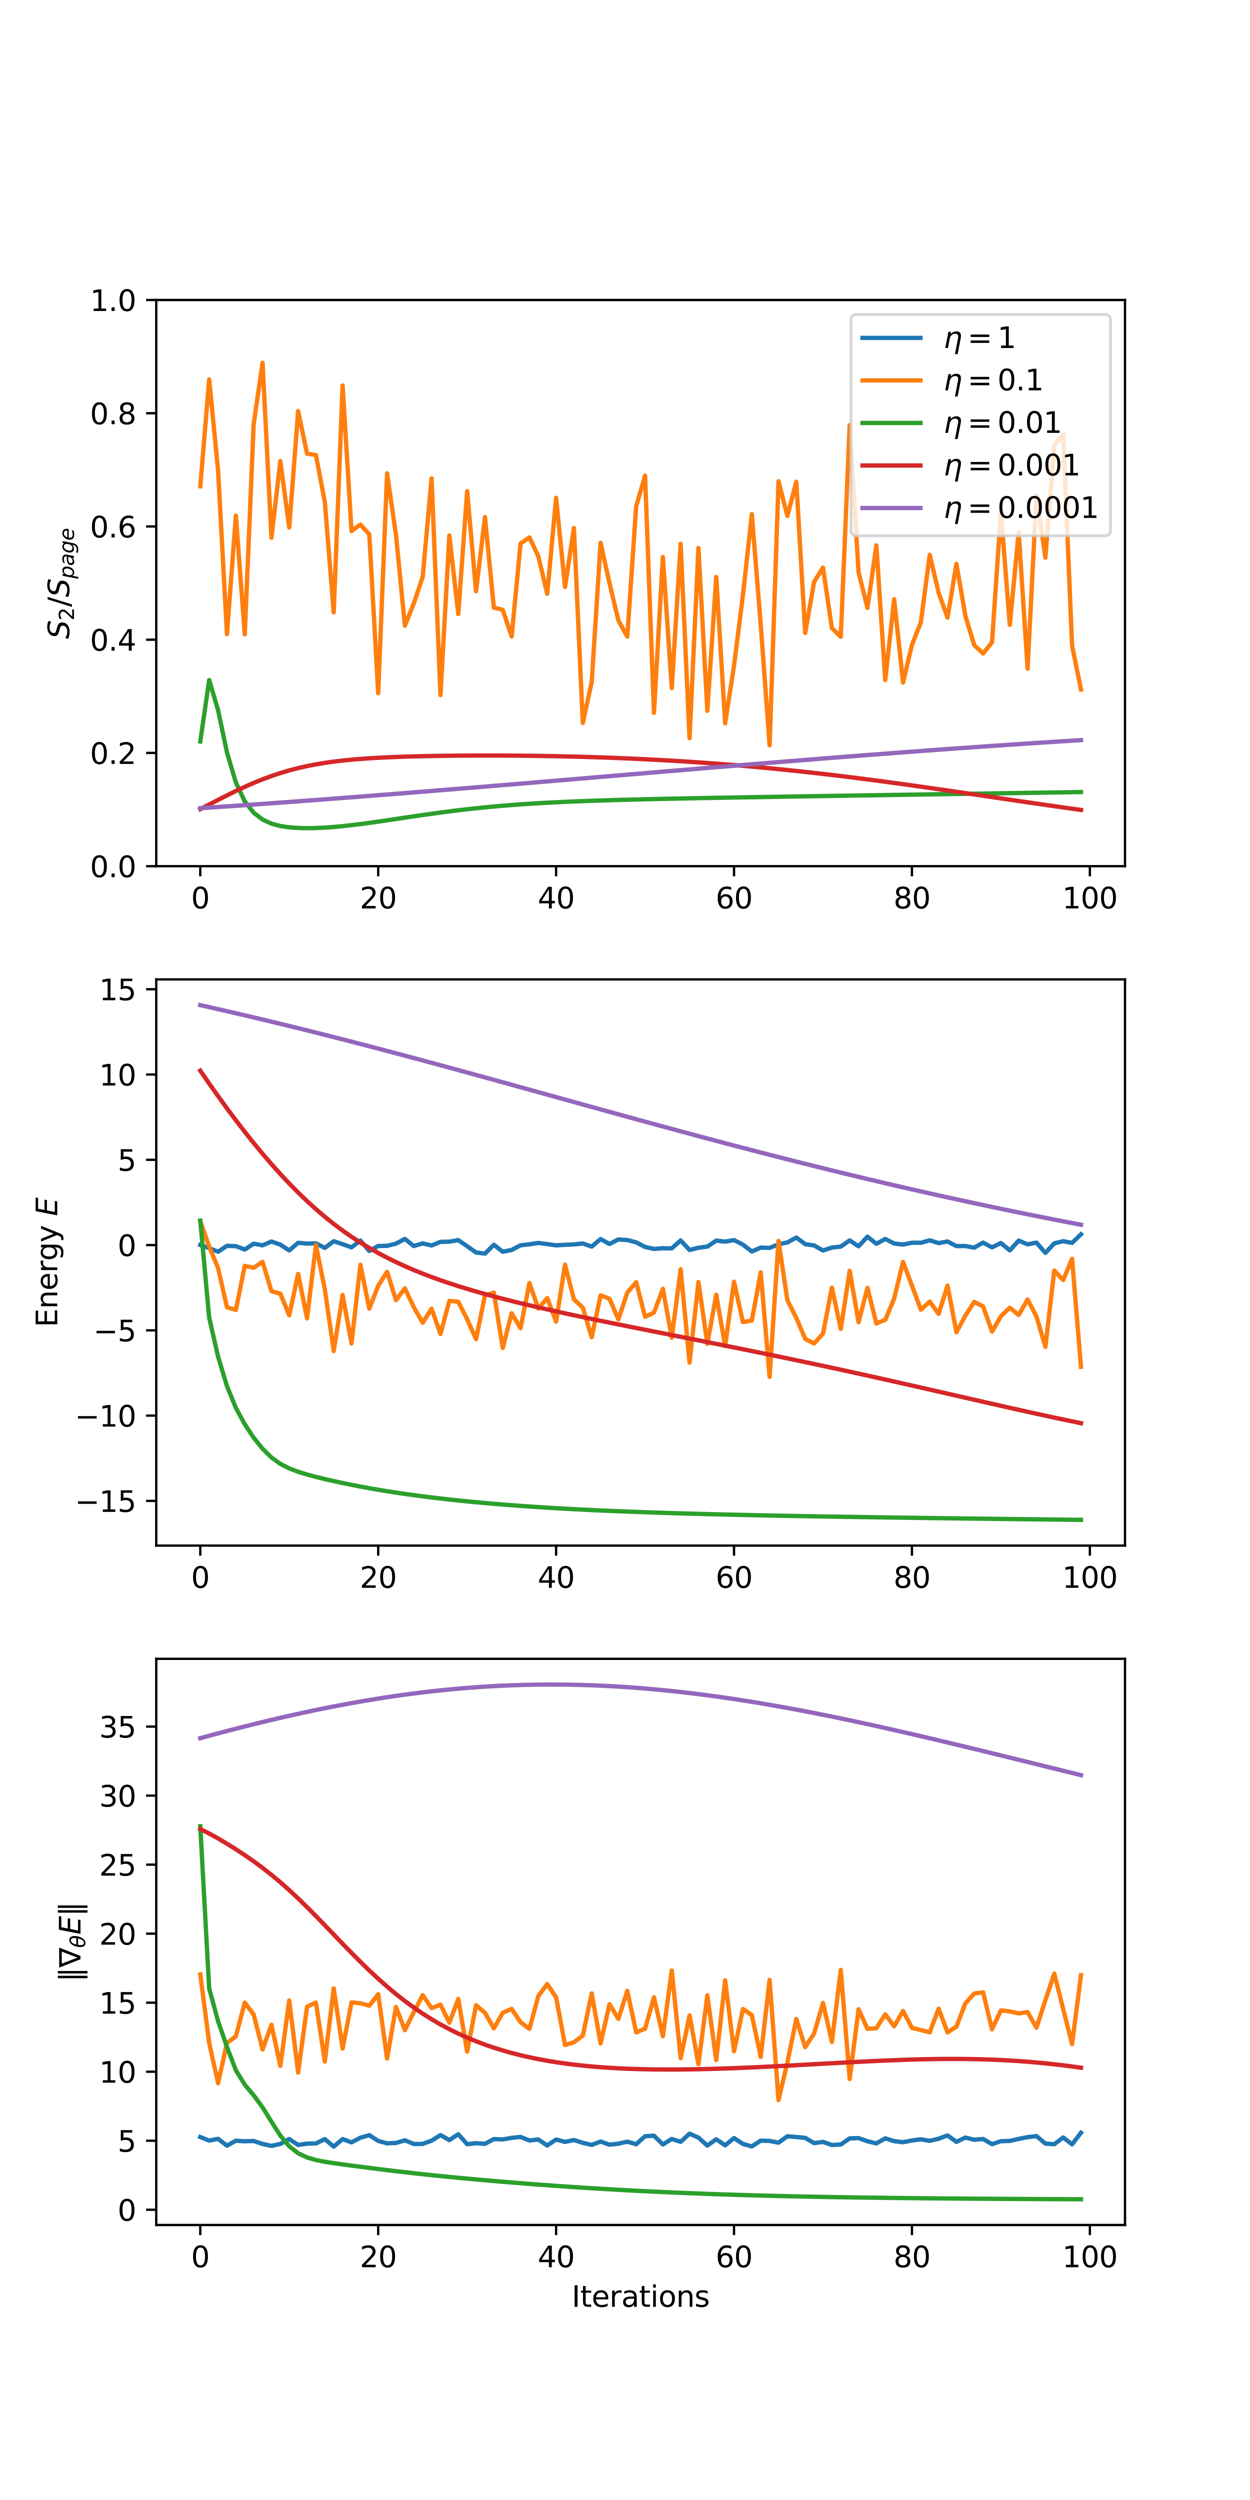 <?xml version="1.0" encoding="utf-8" standalone="no"?>
<!DOCTYPE svg PUBLIC "-//W3C//DTD SVG 1.1//EN"
  "http://www.w3.org/Graphics/SVG/1.1/DTD/svg11.dtd">
<svg height="864pt" version="1.1" viewBox="0 0 432 864" width="432pt" xmlns="http://www.w3.org/2000/svg" xmlns:xlink="http://www.w3.org/1999/xlink">
 <defs>
  <style type="text/css">*{stroke-linecap:butt;stroke-linejoin:round;}</style>
 </defs>
 <g id="figure_1">
  <g id="patch_1">
   <path d="M 0 864 
L 432 864 
L 432 0 
L 0 0 
z
" style="fill:#ffffff;"/>
  </g>
  <g id="axes_1">
   <g id="patch_2">
    <path d="M 54 299.351 
L 388.8 299.351 
L 388.8 103.68 
L 54 103.68 
z
" style="fill:#ffffff;"/>
   </g>
   <g id="matplotlib.axis_1">
    <g id="xtick_1">
     <g id="line2d_1">
      <defs>
       <path d="M 0 0 
L 0 3.5 
" id="md4455fc55f" style="stroke:#000000;stroke-width:0.8;"/>
      </defs>
      <g>
       <use style="stroke:#000000;stroke-width:0.8;" x="69.218" xlink:href="#md4455fc55f" y="299.351"/>
      </g>
     </g>
     <g id="text_1">
      <!-- 0 -->
      <g transform="translate(66.037 313.949)scale(0.1 -0.1)">
       <defs>
        <path d="M 2034 4250 
Q 1547 4250 1301 3770 
Q 1056 3291 1056 2328 
Q 1056 1369 1301 889 
Q 1547 409 2034 409 
Q 2525 409 2770 889 
Q 3016 1369 3016 2328 
Q 3016 3291 2770 3770 
Q 2525 4250 2034 4250 
z
M 2034 4750 
Q 2819 4750 3233 4129 
Q 3647 3509 3647 2328 
Q 3647 1150 3233 529 
Q 2819 -91 2034 -91 
Q 1250 -91 836 529 
Q 422 1150 422 2328 
Q 422 3509 836 4129 
Q 1250 4750 2034 4750 
z
" id="DejaVuSans-30" transform="scale(0.016)"/>
       </defs>
       <use xlink:href="#DejaVuSans-30"/>
      </g>
     </g>
    </g>
    <g id="xtick_2">
     <g id="line2d_2">
      <g>
       <use style="stroke:#000000;stroke-width:0.8;" x="130.706" xlink:href="#md4455fc55f" y="299.351"/>
      </g>
     </g>
     <g id="text_2">
      <!-- 20 -->
      <g transform="translate(124.343 313.949)scale(0.1 -0.1)">
       <defs>
        <path d="M 1228 531 
L 3431 531 
L 3431 0 
L 469 0 
L 469 531 
Q 828 903 1448 1529 
Q 2069 2156 2228 2338 
Q 2531 2678 2651 2914 
Q 2772 3150 2772 3378 
Q 2772 3750 2511 3984 
Q 2250 4219 1831 4219 
Q 1534 4219 1204 4116 
Q 875 4013 500 3803 
L 500 4441 
Q 881 4594 1212 4672 
Q 1544 4750 1819 4750 
Q 2544 4750 2975 4387 
Q 3406 4025 3406 3419 
Q 3406 3131 3298 2873 
Q 3191 2616 2906 2266 
Q 2828 2175 2409 1742 
Q 1991 1309 1228 531 
z
" id="DejaVuSans-32" transform="scale(0.016)"/>
       </defs>
       <use xlink:href="#DejaVuSans-32"/>
       <use x="63.623" xlink:href="#DejaVuSans-30"/>
      </g>
     </g>
    </g>
    <g id="xtick_3">
     <g id="line2d_3">
      <g>
       <use style="stroke:#000000;stroke-width:0.8;" x="192.193" xlink:href="#md4455fc55f" y="299.351"/>
      </g>
     </g>
     <g id="text_3">
      <!-- 40 -->
      <g transform="translate(185.831 313.949)scale(0.1 -0.1)">
       <defs>
        <path d="M 2419 4116 
L 825 1625 
L 2419 1625 
L 2419 4116 
z
M 2253 4666 
L 3047 4666 
L 3047 1625 
L 3713 1625 
L 3713 1100 
L 3047 1100 
L 3047 0 
L 2419 0 
L 2419 1100 
L 313 1100 
L 313 1709 
L 2253 4666 
z
" id="DejaVuSans-34" transform="scale(0.016)"/>
       </defs>
       <use xlink:href="#DejaVuSans-34"/>
       <use x="63.623" xlink:href="#DejaVuSans-30"/>
      </g>
     </g>
    </g>
    <g id="xtick_4">
     <g id="line2d_4">
      <g>
       <use style="stroke:#000000;stroke-width:0.8;" x="253.681" xlink:href="#md4455fc55f" y="299.351"/>
      </g>
     </g>
     <g id="text_4">
      <!-- 60 -->
      <g transform="translate(247.318 313.949)scale(0.1 -0.1)">
       <defs>
        <path d="M 2113 2584 
Q 1688 2584 1439 2293 
Q 1191 2003 1191 1497 
Q 1191 994 1439 701 
Q 1688 409 2113 409 
Q 2538 409 2786 701 
Q 3034 994 3034 1497 
Q 3034 2003 2786 2293 
Q 2538 2584 2113 2584 
z
M 3366 4563 
L 3366 3988 
Q 3128 4100 2886 4159 
Q 2644 4219 2406 4219 
Q 1781 4219 1451 3797 
Q 1122 3375 1075 2522 
Q 1259 2794 1537 2939 
Q 1816 3084 2150 3084 
Q 2853 3084 3261 2657 
Q 3669 2231 3669 1497 
Q 3669 778 3244 343 
Q 2819 -91 2113 -91 
Q 1303 -91 875 529 
Q 447 1150 447 2328 
Q 447 3434 972 4092 
Q 1497 4750 2381 4750 
Q 2619 4750 2861 4703 
Q 3103 4656 3366 4563 
z
" id="DejaVuSans-36" transform="scale(0.016)"/>
       </defs>
       <use xlink:href="#DejaVuSans-36"/>
       <use x="63.623" xlink:href="#DejaVuSans-30"/>
      </g>
     </g>
    </g>
    <g id="xtick_5">
     <g id="line2d_5">
      <g>
       <use style="stroke:#000000;stroke-width:0.8;" x="315.169" xlink:href="#md4455fc55f" y="299.351"/>
      </g>
     </g>
     <g id="text_5">
      <!-- 80 -->
      <g transform="translate(308.806 313.949)scale(0.1 -0.1)">
       <defs>
        <path d="M 2034 2216 
Q 1584 2216 1326 1975 
Q 1069 1734 1069 1313 
Q 1069 891 1326 650 
Q 1584 409 2034 409 
Q 2484 409 2743 651 
Q 3003 894 3003 1313 
Q 3003 1734 2745 1975 
Q 2488 2216 2034 2216 
z
M 1403 2484 
Q 997 2584 770 2862 
Q 544 3141 544 3541 
Q 544 4100 942 4425 
Q 1341 4750 2034 4750 
Q 2731 4750 3128 4425 
Q 3525 4100 3525 3541 
Q 3525 3141 3298 2862 
Q 3072 2584 2669 2484 
Q 3125 2378 3379 2068 
Q 3634 1759 3634 1313 
Q 3634 634 3220 271 
Q 2806 -91 2034 -91 
Q 1263 -91 848 271 
Q 434 634 434 1313 
Q 434 1759 690 2068 
Q 947 2378 1403 2484 
z
M 1172 3481 
Q 1172 3119 1398 2916 
Q 1625 2713 2034 2713 
Q 2441 2713 2670 2916 
Q 2900 3119 2900 3481 
Q 2900 3844 2670 4047 
Q 2441 4250 2034 4250 
Q 1625 4250 1398 4047 
Q 1172 3844 1172 3481 
z
" id="DejaVuSans-38" transform="scale(0.016)"/>
       </defs>
       <use xlink:href="#DejaVuSans-38"/>
       <use x="63.623" xlink:href="#DejaVuSans-30"/>
      </g>
     </g>
    </g>
    <g id="xtick_6">
     <g id="line2d_6">
      <g>
       <use style="stroke:#000000;stroke-width:0.8;" x="376.656" xlink:href="#md4455fc55f" y="299.351"/>
      </g>
     </g>
     <g id="text_6">
      <!-- 100 -->
      <g transform="translate(367.112 313.949)scale(0.1 -0.1)">
       <defs>
        <path d="M 794 531 
L 1825 531 
L 1825 4091 
L 703 3866 
L 703 4441 
L 1819 4666 
L 2450 4666 
L 2450 531 
L 3481 531 
L 3481 0 
L 794 0 
L 794 531 
z
" id="DejaVuSans-31" transform="scale(0.016)"/>
       </defs>
       <use xlink:href="#DejaVuSans-31"/>
       <use x="63.623" xlink:href="#DejaVuSans-30"/>
       <use x="127.246" xlink:href="#DejaVuSans-30"/>
      </g>
     </g>
    </g>
   </g>
   <g id="matplotlib.axis_2">
    <g id="ytick_1">
     <g id="line2d_7">
      <defs>
       <path d="M 0 0 
L -3.5 0 
" id="m27ede54a3a" style="stroke:#000000;stroke-width:0.8;"/>
      </defs>
      <g>
       <use style="stroke:#000000;stroke-width:0.8;" x="54" xlink:href="#m27ede54a3a" y="299.351"/>
      </g>
     </g>
     <g id="text_7">
      <!-- 0.0 -->
      <g transform="translate(31.097 303.15)scale(0.1 -0.1)">
       <defs>
        <path d="M 684 794 
L 1344 794 
L 1344 0 
L 684 0 
L 684 794 
z
" id="DejaVuSans-2e" transform="scale(0.016)"/>
       </defs>
       <use xlink:href="#DejaVuSans-30"/>
       <use x="63.623" xlink:href="#DejaVuSans-2e"/>
       <use x="95.41" xlink:href="#DejaVuSans-30"/>
      </g>
     </g>
    </g>
    <g id="ytick_2">
     <g id="line2d_8">
      <g>
       <use style="stroke:#000000;stroke-width:0.8;" x="54" xlink:href="#m27ede54a3a" y="260.216"/>
      </g>
     </g>
     <g id="text_8">
      <!-- 0.2 -->
      <g transform="translate(31.097 264.016)scale(0.1 -0.1)">
       <use xlink:href="#DejaVuSans-30"/>
       <use x="63.623" xlink:href="#DejaVuSans-2e"/>
       <use x="95.41" xlink:href="#DejaVuSans-32"/>
      </g>
     </g>
    </g>
    <g id="ytick_3">
     <g id="line2d_9">
      <g>
       <use style="stroke:#000000;stroke-width:0.8;" x="54" xlink:href="#m27ede54a3a" y="221.082"/>
      </g>
     </g>
     <g id="text_9">
      <!-- 0.4 -->
      <g transform="translate(31.097 224.882)scale(0.1 -0.1)">
       <use xlink:href="#DejaVuSans-30"/>
       <use x="63.623" xlink:href="#DejaVuSans-2e"/>
       <use x="95.41" xlink:href="#DejaVuSans-34"/>
      </g>
     </g>
    </g>
    <g id="ytick_4">
     <g id="line2d_10">
      <g>
       <use style="stroke:#000000;stroke-width:0.8;" x="54" xlink:href="#m27ede54a3a" y="181.948"/>
      </g>
     </g>
     <g id="text_10">
      <!-- 0.6 -->
      <g transform="translate(31.097 185.747)scale(0.1 -0.1)">
       <use xlink:href="#DejaVuSans-30"/>
       <use x="63.623" xlink:href="#DejaVuSans-2e"/>
       <use x="95.41" xlink:href="#DejaVuSans-36"/>
      </g>
     </g>
    </g>
    <g id="ytick_5">
     <g id="line2d_11">
      <g>
       <use style="stroke:#000000;stroke-width:0.8;" x="54" xlink:href="#m27ede54a3a" y="142.814"/>
      </g>
     </g>
     <g id="text_11">
      <!-- 0.8 -->
      <g transform="translate(31.097 146.613)scale(0.1 -0.1)">
       <use xlink:href="#DejaVuSans-30"/>
       <use x="63.623" xlink:href="#DejaVuSans-2e"/>
       <use x="95.41" xlink:href="#DejaVuSans-38"/>
      </g>
     </g>
    </g>
    <g id="ytick_6">
     <g id="line2d_12">
      <g>
       <use style="stroke:#000000;stroke-width:0.8;" x="54" xlink:href="#m27ede54a3a" y="103.68"/>
      </g>
     </g>
     <g id="text_12">
      <!-- 1.0 -->
      <g transform="translate(31.097 107.479)scale(0.1 -0.1)">
       <use xlink:href="#DejaVuSans-31"/>
       <use x="63.623" xlink:href="#DejaVuSans-2e"/>
       <use x="95.41" xlink:href="#DejaVuSans-30"/>
      </g>
     </g>
    </g>
    <g id="text_13">
     <!-- $S_2 / S_{page}$ -->
     <g transform="translate(23.997 220.815)rotate(-90)scale(0.1 -0.1)">
      <defs>
       <path d="M 3859 4513 
L 3738 3897 
Q 3422 4066 3111 4152 
Q 2800 4238 2509 4238 
Q 1944 4238 1609 3991 
Q 1275 3744 1275 3334 
Q 1275 3109 1398 2989 
Q 1522 2869 2034 2731 
L 2413 2638 
Q 3053 2472 3303 2217 
Q 3553 1963 3553 1503 
Q 3553 797 2998 353 
Q 2444 -91 1538 -91 
Q 1166 -91 791 -17 
Q 416 56 38 206 
L 166 856 
Q 513 641 861 531 
Q 1209 422 1556 422 
Q 2147 422 2503 684 
Q 2859 947 2859 1369 
Q 2859 1650 2717 1795 
Q 2575 1941 2106 2059 
L 1728 2156 
Q 1081 2325 845 2545 
Q 609 2766 609 3163 
Q 609 3859 1145 4304 
Q 1681 4750 2541 4750 
Q 2875 4750 3203 4690 
Q 3531 4631 3859 4513 
z
" id="DejaVuSans-Oblique-53" transform="scale(0.016)"/>
       <path d="M 1625 4666 
L 2156 4666 
L 531 -594 
L 0 -594 
L 1625 4666 
z
" id="DejaVuSans-2f" transform="scale(0.016)"/>
       <path d="M 3175 2156 
Q 3175 2616 2975 2859 
Q 2775 3103 2400 3103 
Q 2144 3103 1911 2972 
Q 1678 2841 1497 2591 
Q 1319 2344 1212 1994 
Q 1106 1644 1106 1300 
Q 1106 863 1306 627 
Q 1506 391 1875 391 
Q 2147 391 2380 519 
Q 2613 647 2778 891 
Q 2956 1147 3065 1494 
Q 3175 1841 3175 2156 
z
M 1394 2969 
Q 1625 3272 1939 3428 
Q 2253 3584 2638 3584 
Q 3175 3584 3472 3232 
Q 3769 2881 3769 2247 
Q 3769 1728 3584 1258 
Q 3400 788 3053 416 
Q 2822 169 2531 39 
Q 2241 -91 1919 -91 
Q 1547 -91 1294 64 
Q 1041 219 916 525 
L 556 -1331 
L -19 -1331 
L 922 3500 
L 1497 3500 
L 1394 2969 
z
" id="DejaVuSans-Oblique-70" transform="scale(0.016)"/>
       <path d="M 3438 1997 
L 3047 0 
L 2472 0 
L 2578 531 
Q 2325 219 2001 64 
Q 1678 -91 1281 -91 
Q 834 -91 548 182 
Q 263 456 263 884 
Q 263 1497 752 1853 
Q 1241 2209 2100 2209 
L 2900 2209 
L 2931 2363 
Q 2938 2388 2941 2417 
Q 2944 2447 2944 2509 
Q 2944 2788 2717 2942 
Q 2491 3097 2081 3097 
Q 1800 3097 1504 3025 
Q 1209 2953 897 2809 
L 997 3341 
Q 1322 3463 1633 3523 
Q 1944 3584 2234 3584 
Q 2853 3584 3176 3315 
Q 3500 3047 3500 2534 
Q 3500 2431 3484 2292 
Q 3469 2153 3438 1997 
z
M 2816 1759 
L 2241 1759 
Q 1534 1759 1195 1570 
Q 856 1381 856 984 
Q 856 709 1029 553 
Q 1203 397 1509 397 
Q 1978 397 2328 733 
Q 2678 1069 2791 1631 
L 2816 1759 
z
" id="DejaVuSans-Oblique-61" transform="scale(0.016)"/>
       <path d="M 3816 3500 
L 3219 434 
Q 3047 -456 2561 -893 
Q 2075 -1331 1253 -1331 
Q 950 -1331 690 -1286 
Q 431 -1241 206 -1147 
L 313 -588 
Q 525 -725 762 -790 
Q 1000 -856 1269 -856 
Q 1816 -856 2167 -557 
Q 2519 -259 2631 300 
L 2681 563 
Q 2441 288 2122 144 
Q 1803 0 1434 0 
Q 903 0 598 351 
Q 294 703 294 1319 
Q 294 1803 478 2267 
Q 663 2731 997 3091 
Q 1219 3328 1514 3456 
Q 1809 3584 2131 3584 
Q 2484 3584 2746 3420 
Q 3009 3256 3138 2956 
L 3238 3500 
L 3816 3500 
z
M 2950 2216 
Q 2950 2641 2750 2872 
Q 2550 3103 2181 3103 
Q 1953 3103 1747 3012 
Q 1541 2922 1394 2759 
Q 1156 2491 1023 2127 
Q 891 1763 891 1375 
Q 891 944 1092 712 
Q 1294 481 1672 481 
Q 2219 481 2584 976 
Q 2950 1472 2950 2216 
z
" id="DejaVuSans-Oblique-67" transform="scale(0.016)"/>
       <path d="M 3078 2063 
Q 3088 2113 3092 2166 
Q 3097 2219 3097 2272 
Q 3097 2653 2873 2875 
Q 2650 3097 2266 3097 
Q 1838 3097 1509 2826 
Q 1181 2556 1013 2059 
L 3078 2063 
z
M 3578 1613 
L 903 1613 
Q 884 1494 878 1425 
Q 872 1356 872 1306 
Q 872 872 1139 634 
Q 1406 397 1894 397 
Q 2269 397 2603 481 
Q 2938 566 3225 728 
L 3116 159 
Q 2806 34 2476 -28 
Q 2147 -91 1806 -91 
Q 1078 -91 686 257 
Q 294 606 294 1247 
Q 294 1794 489 2264 
Q 684 2734 1063 3103 
Q 1306 3334 1642 3459 
Q 1978 3584 2356 3584 
Q 2950 3584 3301 3228 
Q 3653 2872 3653 2272 
Q 3653 2128 3634 1964 
Q 3616 1800 3578 1613 
z
" id="DejaVuSans-Oblique-65" transform="scale(0.016)"/>
      </defs>
      <use transform="translate(0 0.781)" xlink:href="#DejaVuSans-Oblique-53"/>
      <use transform="translate(63.477 -15.625)scale(0.7)" xlink:href="#DejaVuSans-32"/>
      <use transform="translate(110.747 0.781)" xlink:href="#DejaVuSans-2f"/>
      <use transform="translate(144.438 0.781)" xlink:href="#DejaVuSans-Oblique-53"/>
      <use transform="translate(207.915 -15.625)scale(0.7)" xlink:href="#DejaVuSans-Oblique-70"/>
      <use transform="translate(252.349 -15.625)scale(0.7)" xlink:href="#DejaVuSans-Oblique-61"/>
      <use transform="translate(295.244 -15.625)scale(0.7)" xlink:href="#DejaVuSans-Oblique-67"/>
      <use transform="translate(339.678 -15.625)scale(0.7)" xlink:href="#DejaVuSans-Oblique-65"/>
     </g>
    </g>
   </g>
   <g id="line2d_13">
    <path clip-path="url(#pe2f58f598c)" d="M 69.218 86.691 
L 72.293 85.704 
L 75.367 86.974 
L 78.441 87.415 
L 81.516 85.707 
L 84.59 85.567 
L 87.664 86.277 
L 90.739 85.539 
L 93.813 86.916 
L 96.888 85.425 
L 99.962 86.763 
L 103.036 87.071 
L 106.111 86.96 
L 109.185 86.268 
L 112.26 87.168 
L 115.334 87.051 
L 118.408 86.123 
L 121.483 86.772 
L 124.557 88.319 
L 127.631 86.152 
L 130.706 85.947 
L 133.78 88.353 
L 136.855 87.904 
L 139.929 86.678 
L 143.003 85.992 
L 146.078 85.499 
L 149.152 87.163 
L 152.226 86.029 
L 155.301 86.176 
L 158.375 88.235 
L 161.45 87.501 
L 164.524 85.343 
L 167.598 89.935 
L 170.673 87.465 
L 173.747 86.632 
L 176.821 87.219 
L 179.896 85.828 
L 182.97 84.773 
L 186.045 87.756 
L 189.119 86.754 
L 192.193 86.508 
L 195.268 86.481 
L 198.342 86.114 
L 201.417 88.349 
L 204.491 86.731 
L 207.565 86.27 
L 210.64 87.178 
L 213.714 87.899 
L 216.788 87.152 
L 219.863 86.919 
L 222.937 85.709 
L 226.012 85.496 
L 229.086 85.84 
L 232.16 86.901 
L 235.235 86.933 
L 238.309 85.699 
L 241.383 88.839 
L 244.458 85.576 
L 247.532 88.164 
L 250.607 87.254 
L 253.681 89.39 
L 256.755 85.722 
L 259.83 86.476 
L 262.904 86.421 
L 265.979 86.416 
L 269.053 86.499 
L 272.127 86.13 
L 275.202 86.486 
L 278.276 87.053 
L 281.35 86.823 
L 284.425 86.674 
L 287.499 86.698 
L 290.574 86.002 
L 293.648 85.862 
L 296.722 86.491 
L 299.797 86.194 
L 302.871 87.478 
L 305.945 87.723 
L 309.02 85.912 
L 312.094 87.456 
L 315.169 86.973 
L 318.243 86.429 
L 321.317 86.389 
L 324.392 86.819 
L 327.466 87.826 
L 330.54 86.991 
L 333.615 87.219 
L 336.689 86.81 
L 339.764 86.283 
L 342.838 84.966 
L 345.912 85.862 
L 348.987 86.665 
L 352.061 87.101 
L 355.136 85.735 
L 358.21 86.64 
L 361.284 86.245 
L 364.359 89.509 
L 367.433 85.366 
L 370.507 85.668 
L 373.582 86.254 
" style="fill:none;stroke:#1f77b4;stroke-linecap:square;stroke-width:1.5;"/>
   </g>
   <g id="line2d_14">
    <path clip-path="url(#pe2f58f598c)" d="M 69.218 168.065 
L 72.293 131.115 
L 75.367 162.603 
L 78.441 219.162 
L 81.516 178.202 
L 84.59 219.258 
L 87.664 146.627 
L 90.739 125.379 
L 93.813 185.828 
L 96.888 159.357 
L 99.962 182.287 
L 103.036 142.081 
L 106.111 156.784 
L 109.185 157.265 
L 112.26 173.51 
L 115.334 211.622 
L 118.408 133.228 
L 121.483 183.51 
L 124.557 181.31 
L 127.631 184.676 
L 130.706 239.569 
L 133.78 163.604 
L 136.855 184.887 
L 139.929 216.221 
L 143.003 208.557 
L 146.078 199.39 
L 149.152 165.34 
L 152.226 240.202 
L 155.301 185.063 
L 158.375 212.22 
L 161.45 169.729 
L 164.524 204.337 
L 167.598 178.7 
L 170.673 209.986 
L 173.747 210.761 
L 176.821 219.944 
L 179.896 187.861 
L 182.97 185.717 
L 186.045 192.256 
L 189.119 205.205 
L 192.193 172.058 
L 195.268 202.882 
L 198.342 182.483 
L 201.417 249.849 
L 204.491 235.746 
L 207.565 187.611 
L 210.64 201.55 
L 213.714 214.428 
L 216.788 220.015 
L 219.863 174.988 
L 222.937 164.385 
L 226.012 246.38 
L 229.086 192.495 
L 232.16 237.829 
L 235.235 187.947 
L 238.309 255.12 
L 241.383 189.382 
L 244.458 245.638 
L 247.532 199.419 
L 250.607 249.979 
L 253.681 230.057 
L 256.755 205.713 
L 259.83 177.695 
L 262.904 215.867 
L 265.979 257.576 
L 269.053 166.323 
L 272.127 178.333 
L 275.202 166.496 
L 278.276 218.737 
L 281.35 201.149 
L 284.425 196.156 
L 287.499 217.085 
L 290.574 220.07 
L 293.648 146.907 
L 296.722 197.752 
L 299.797 210.122 
L 302.871 188.492 
L 305.945 235.031 
L 309.02 207.088 
L 312.094 235.897 
L 315.169 222.861 
L 318.243 215.077 
L 321.317 191.726 
L 324.392 204.869 
L 327.466 213.445 
L 330.54 194.876 
L 333.615 212.729 
L 336.689 222.956 
L 339.764 225.859 
L 342.838 221.986 
L 345.912 176.928 
L 348.987 215.948 
L 352.061 183.981 
L 355.136 231.053 
L 358.21 171.214 
L 361.284 192.704 
L 364.359 153.948 
L 367.433 150.099 
L 370.507 223.111 
L 373.582 238.297 
" style="fill:none;stroke:#ff7f0e;stroke-linecap:square;stroke-width:1.5;"/>
   </g>
   <g id="line2d_15">
    <path clip-path="url(#pe2f58f598c)" d="M 69.218 256.231 
L 72.293 235.025 
L 75.367 245.422 
L 78.441 260.049 
L 81.516 270.42 
L 84.59 276.966 
L 87.664 280.864 
L 90.739 283.236 
L 93.813 284.651 
L 96.888 285.474 
L 99.962 285.927 
L 103.036 286.153 
L 106.111 286.22 
L 109.185 286.17 
L 112.26 286.025 
L 115.334 285.804 
L 118.408 285.518 
L 121.483 285.18 
L 124.557 284.801 
L 127.631 284.389 
L 130.706 283.954 
L 133.78 283.503 
L 136.855 283.044 
L 139.929 282.583 
L 143.003 282.125 
L 146.078 281.675 
L 149.152 281.238 
L 152.226 280.817 
L 155.301 280.414 
L 158.375 280.032 
L 161.45 279.672 
L 164.524 279.336 
L 167.598 279.022 
L 170.673 278.732 
L 173.747 278.464 
L 176.821 278.218 
L 179.896 277.992 
L 182.97 277.785 
L 186.045 277.596 
L 189.119 277.424 
L 192.193 277.266 
L 195.268 277.121 
L 198.342 276.988 
L 201.417 276.867 
L 204.491 276.755 
L 207.565 276.651 
L 210.64 276.555 
L 213.714 276.465 
L 216.788 276.381 
L 219.863 276.302 
L 222.937 276.227 
L 226.012 276.156 
L 229.086 276.089 
L 232.16 276.024 
L 235.235 275.961 
L 238.309 275.901 
L 241.383 275.842 
L 244.458 275.784 
L 247.532 275.728 
L 250.607 275.674 
L 253.681 275.62 
L 256.755 275.566 
L 259.83 275.514 
L 262.904 275.462 
L 265.979 275.411 
L 269.053 275.36 
L 272.127 275.309 
L 275.202 275.259 
L 278.276 275.21 
L 281.35 275.16 
L 284.425 275.111 
L 287.499 275.062 
L 290.574 275.014 
L 293.648 274.965 
L 296.722 274.917 
L 299.797 274.869 
L 302.871 274.821 
L 305.945 274.773 
L 309.02 274.726 
L 312.094 274.678 
L 315.169 274.631 
L 318.243 274.584 
L 321.317 274.537 
L 324.392 274.489 
L 327.466 274.442 
L 330.54 274.395 
L 333.615 274.348 
L 336.689 274.301 
L 339.764 274.254 
L 342.838 274.207 
L 345.912 274.16 
L 348.987 274.113 
L 352.061 274.066 
L 355.136 274.019 
L 358.21 273.972 
L 361.284 273.924 
L 364.359 273.877 
L 367.433 273.829 
L 370.507 273.782 
L 373.582 273.734 
" style="fill:none;stroke:#2ca02c;stroke-linecap:square;stroke-width:1.5;"/>
   </g>
   <g id="line2d_16">
    <path clip-path="url(#pe2f58f598c)" d="M 69.218 279.653 
L 72.293 278.044 
L 75.367 276.445 
L 78.441 274.88 
L 81.516 273.369 
L 84.59 271.931 
L 87.664 270.582 
L 90.739 269.334 
L 93.813 268.195 
L 96.888 267.17 
L 99.962 266.258 
L 103.036 265.457 
L 106.111 264.761 
L 109.185 264.161 
L 112.26 263.65 
L 115.334 263.216 
L 118.408 262.849 
L 121.483 262.541 
L 124.557 262.283 
L 127.631 262.066 
L 130.706 261.885 
L 133.78 261.732 
L 136.855 261.604 
L 139.929 261.497 
L 143.003 261.407 
L 146.078 261.332 
L 149.152 261.27 
L 152.226 261.219 
L 155.301 261.179 
L 158.375 261.148 
L 161.45 261.126 
L 164.524 261.113 
L 167.598 261.107 
L 170.673 261.11 
L 173.747 261.12 
L 176.821 261.138 
L 179.896 261.164 
L 182.97 261.197 
L 186.045 261.239 
L 189.119 261.288 
L 192.193 261.345 
L 195.268 261.411 
L 198.342 261.485 
L 201.417 261.567 
L 204.491 261.658 
L 207.565 261.758 
L 210.64 261.867 
L 213.714 261.985 
L 216.788 262.112 
L 219.863 262.249 
L 222.937 262.395 
L 226.012 262.551 
L 229.086 262.717 
L 232.16 262.893 
L 235.235 263.079 
L 238.309 263.275 
L 241.383 263.481 
L 244.458 263.698 
L 247.532 263.925 
L 250.607 264.163 
L 253.681 264.412 
L 256.755 264.671 
L 259.83 264.94 
L 262.904 265.22 
L 265.979 265.511 
L 269.053 265.812 
L 272.127 266.123 
L 275.202 266.444 
L 278.276 266.776 
L 281.35 267.117 
L 284.425 267.468 
L 287.499 267.828 
L 290.574 268.197 
L 293.648 268.575 
L 296.722 268.962 
L 299.797 269.357 
L 302.871 269.759 
L 305.945 270.168 
L 309.02 270.585 
L 312.094 271.007 
L 315.169 271.436 
L 318.243 271.87 
L 321.317 272.308 
L 324.392 272.751 
L 327.466 273.198 
L 330.54 273.647 
L 333.615 274.099 
L 336.689 274.553 
L 339.764 275.008 
L 342.838 275.463 
L 345.912 275.919 
L 348.987 276.374 
L 352.061 276.827 
L 355.136 277.279 
L 358.21 277.728 
L 361.284 278.174 
L 364.359 278.616 
L 367.433 279.054 
L 370.507 279.488 
L 373.582 279.916 
" style="fill:none;stroke:#d62728;stroke-linecap:square;stroke-width:1.5;"/>
   </g>
   <g id="line2d_17">
    <path clip-path="url(#pe2f58f598c)" d="M 69.218 279.314 
L 72.293 279.107 
L 75.367 278.899 
L 78.441 278.688 
L 81.516 278.476 
L 84.59 278.261 
L 87.664 278.044 
L 90.739 277.826 
L 93.813 277.606 
L 96.888 277.383 
L 99.962 277.159 
L 103.036 276.934 
L 106.111 276.706 
L 109.185 276.477 
L 112.26 276.245 
L 115.334 276.013 
L 118.408 275.778 
L 121.483 275.543 
L 124.557 275.305 
L 127.631 275.066 
L 130.706 274.826 
L 133.78 274.584 
L 136.855 274.341 
L 139.929 274.097 
L 143.003 273.851 
L 146.078 273.605 
L 149.152 273.357 
L 152.226 273.108 
L 155.301 272.858 
L 158.375 272.607 
L 161.45 272.355 
L 164.524 272.102 
L 167.598 271.848 
L 170.673 271.594 
L 173.747 271.339 
L 176.821 271.083 
L 179.896 270.827 
L 182.97 270.57 
L 186.045 270.312 
L 189.119 270.054 
L 192.193 269.796 
L 195.268 269.538 
L 198.342 269.279 
L 201.417 269.02 
L 204.491 268.761 
L 207.565 268.501 
L 210.64 268.242 
L 213.714 267.983 
L 216.788 267.724 
L 219.863 267.464 
L 222.937 267.205 
L 226.012 266.947 
L 229.086 266.688 
L 232.16 266.43 
L 235.235 266.173 
L 238.309 265.915 
L 241.383 265.659 
L 244.458 265.402 
L 247.532 265.147 
L 250.607 264.892 
L 253.681 264.638 
L 256.755 264.384 
L 259.83 264.131 
L 262.904 263.88 
L 265.979 263.629 
L 269.053 263.379 
L 272.127 263.13 
L 275.202 262.882 
L 278.276 262.635 
L 281.35 262.39 
L 284.425 262.145 
L 287.499 261.902 
L 290.574 261.661 
L 293.648 261.42 
L 296.722 261.181 
L 299.797 260.944 
L 302.871 260.708 
L 305.945 260.473 
L 309.02 260.24 
L 312.094 260.009 
L 315.169 259.779 
L 318.243 259.551 
L 321.317 259.325 
L 324.392 259.101 
L 327.466 258.878 
L 330.54 258.658 
L 333.615 258.439 
L 336.689 258.223 
L 339.764 258.008 
L 342.838 257.795 
L 345.912 257.585 
L 348.987 257.376 
L 352.061 257.17 
L 355.136 256.966 
L 358.21 256.764 
L 361.284 256.565 
L 364.359 256.368 
L 367.433 256.173 
L 370.507 255.98 
L 373.582 255.79 
" style="fill:none;stroke:#9467bd;stroke-linecap:square;stroke-width:1.5;"/>
   </g>
   <g id="patch_3">
    <path d="M 54 299.351 
L 54 103.68 
" style="fill:none;stroke:#000000;stroke-linecap:square;stroke-linejoin:miter;stroke-width:0.8;"/>
   </g>
   <g id="patch_4">
    <path d="M 388.8 299.351 
L 388.8 103.68 
" style="fill:none;stroke:#000000;stroke-linecap:square;stroke-linejoin:miter;stroke-width:0.8;"/>
   </g>
   <g id="patch_5">
    <path d="M 54 299.351 
L 388.8 299.351 
" style="fill:none;stroke:#000000;stroke-linecap:square;stroke-linejoin:miter;stroke-width:0.8;"/>
   </g>
   <g id="patch_6">
    <path d="M 54 103.68 
L 388.8 103.68 
" style="fill:none;stroke:#000000;stroke-linecap:square;stroke-linejoin:miter;stroke-width:0.8;"/>
   </g>
   <g id="legend_1">
    <g id="patch_7">
     <path d="M 296.1 185.172 
L 381.8 185.172 
Q 383.8 185.172 383.8 183.172 
L 383.8 110.68 
Q 383.8 108.68 381.8 108.68 
L 296.1 108.68 
Q 294.1 108.68 294.1 110.68 
L 294.1 183.172 
Q 294.1 185.172 296.1 185.172 
z
" style="fill:#ffffff;opacity:0.8;stroke:#cccccc;stroke-linejoin:miter;"/>
    </g>
    <g id="line2d_18">
     <path d="M 298.1 116.778 
L 318.1 116.778 
" style="fill:none;stroke:#1f77b4;stroke-linecap:square;stroke-width:1.5;"/>
    </g>
    <g id="line2d_19"/>
    <g id="text_14">
     <!-- $\eta=$1 -->
     <g transform="translate(326.1 120.278)scale(0.1 -0.1)">
      <defs>
       <path d="M 3703 2113 
L 3034 -1331 
L 2459 -1331 
L 3125 2094 
Q 3222 2591 3075 2838 
Q 2931 3084 2544 3084 
Q 2078 3084 1750 2788 
Q 1425 2491 1325 1978 
L 941 0 
L 363 0 
L 1044 3500 
L 1622 3500 
L 1516 2956 
Q 1781 3272 2094 3428 
Q 2403 3584 2769 3584 
Q 3372 3584 3609 3213 
Q 3844 2838 3703 2113 
z
" id="DejaVuSans-Oblique-3b7" transform="scale(0.016)"/>
       <path d="M 678 2906 
L 4684 2906 
L 4684 2381 
L 678 2381 
L 678 2906 
z
M 678 1631 
L 4684 1631 
L 4684 1100 
L 678 1100 
L 678 1631 
z
" id="DejaVuSans-3d" transform="scale(0.016)"/>
      </defs>
      <use transform="translate(0 0.094)" xlink:href="#DejaVuSans-Oblique-3b7"/>
      <use transform="translate(82.861 0.094)" xlink:href="#DejaVuSans-3d"/>
      <use transform="translate(186.133 0.094)" xlink:href="#DejaVuSans-31"/>
     </g>
    </g>
    <g id="line2d_20">
     <path d="M 298.1 131.477 
L 318.1 131.477 
" style="fill:none;stroke:#ff7f0e;stroke-linecap:square;stroke-width:1.5;"/>
    </g>
    <g id="line2d_21"/>
    <g id="text_15">
     <!-- $\eta=$0.1 -->
     <g transform="translate(326.1 134.977)scale(0.1 -0.1)">
      <use transform="translate(0 0.781)" xlink:href="#DejaVuSans-Oblique-3b7"/>
      <use transform="translate(82.861 0.781)" xlink:href="#DejaVuSans-3d"/>
      <use transform="translate(186.133 0.781)" xlink:href="#DejaVuSans-30"/>
      <use transform="translate(249.756 0.781)" xlink:href="#DejaVuSans-2e"/>
      <use transform="translate(281.543 0.781)" xlink:href="#DejaVuSans-31"/>
     </g>
    </g>
    <g id="line2d_22">
     <path d="M 298.1 146.175 
L 318.1 146.175 
" style="fill:none;stroke:#2ca02c;stroke-linecap:square;stroke-width:1.5;"/>
    </g>
    <g id="line2d_23"/>
    <g id="text_16">
     <!-- $\eta=$0.01 -->
     <g transform="translate(326.1 149.675)scale(0.1 -0.1)">
      <use transform="translate(0 0.781)" xlink:href="#DejaVuSans-Oblique-3b7"/>
      <use transform="translate(82.861 0.781)" xlink:href="#DejaVuSans-3d"/>
      <use transform="translate(186.133 0.781)" xlink:href="#DejaVuSans-30"/>
      <use transform="translate(249.756 0.781)" xlink:href="#DejaVuSans-2e"/>
      <use transform="translate(281.543 0.781)" xlink:href="#DejaVuSans-30"/>
      <use transform="translate(345.166 0.781)" xlink:href="#DejaVuSans-31"/>
     </g>
    </g>
    <g id="line2d_24">
     <path d="M 298.1 160.874 
L 318.1 160.874 
" style="fill:none;stroke:#d62728;stroke-linecap:square;stroke-width:1.5;"/>
    </g>
    <g id="line2d_25"/>
    <g id="text_17">
     <!-- $\eta=$0.001 -->
     <g transform="translate(326.1 164.374)scale(0.1 -0.1)">
      <use transform="translate(0 0.781)" xlink:href="#DejaVuSans-Oblique-3b7"/>
      <use transform="translate(82.861 0.781)" xlink:href="#DejaVuSans-3d"/>
      <use transform="translate(186.133 0.781)" xlink:href="#DejaVuSans-30"/>
      <use transform="translate(249.756 0.781)" xlink:href="#DejaVuSans-2e"/>
      <use transform="translate(281.543 0.781)" xlink:href="#DejaVuSans-30"/>
      <use transform="translate(345.166 0.781)" xlink:href="#DejaVuSans-30"/>
      <use transform="translate(408.789 0.781)" xlink:href="#DejaVuSans-31"/>
     </g>
    </g>
    <g id="line2d_26">
     <path d="M 298.1 175.572 
L 318.1 175.572 
" style="fill:none;stroke:#9467bd;stroke-linecap:square;stroke-width:1.5;"/>
    </g>
    <g id="line2d_27"/>
    <g id="text_18">
     <!-- $\eta=$0.0001 -->
     <g transform="translate(326.1 179.072)scale(0.1 -0.1)">
      <use transform="translate(0 0.781)" xlink:href="#DejaVuSans-Oblique-3b7"/>
      <use transform="translate(82.861 0.781)" xlink:href="#DejaVuSans-3d"/>
      <use transform="translate(186.133 0.781)" xlink:href="#DejaVuSans-30"/>
      <use transform="translate(249.756 0.781)" xlink:href="#DejaVuSans-2e"/>
      <use transform="translate(281.543 0.781)" xlink:href="#DejaVuSans-30"/>
      <use transform="translate(345.166 0.781)" xlink:href="#DejaVuSans-30"/>
      <use transform="translate(408.789 0.781)" xlink:href="#DejaVuSans-30"/>
      <use transform="translate(472.412 0.781)" xlink:href="#DejaVuSans-31"/>
     </g>
    </g>
   </g>
  </g>
  <g id="axes_2">
   <g id="patch_8">
    <path d="M 54 534.155 
L 388.8 534.155 
L 388.8 338.485 
L 54 338.485 
z
" style="fill:#ffffff;"/>
   </g>
   <g id="matplotlib.axis_3">
    <g id="xtick_7">
     <g id="line2d_28">
      <g>
       <use style="stroke:#000000;stroke-width:0.8;" x="69.218" xlink:href="#md4455fc55f" y="534.155"/>
      </g>
     </g>
     <g id="text_19">
      <!-- 0 -->
      <g transform="translate(66.037 548.754)scale(0.1 -0.1)">
       <use xlink:href="#DejaVuSans-30"/>
      </g>
     </g>
    </g>
    <g id="xtick_8">
     <g id="line2d_29">
      <g>
       <use style="stroke:#000000;stroke-width:0.8;" x="130.706" xlink:href="#md4455fc55f" y="534.155"/>
      </g>
     </g>
     <g id="text_20">
      <!-- 20 -->
      <g transform="translate(124.343 548.754)scale(0.1 -0.1)">
       <use xlink:href="#DejaVuSans-32"/>
       <use x="63.623" xlink:href="#DejaVuSans-30"/>
      </g>
     </g>
    </g>
    <g id="xtick_9">
     <g id="line2d_30">
      <g>
       <use style="stroke:#000000;stroke-width:0.8;" x="192.193" xlink:href="#md4455fc55f" y="534.155"/>
      </g>
     </g>
     <g id="text_21">
      <!-- 40 -->
      <g transform="translate(185.831 548.754)scale(0.1 -0.1)">
       <use xlink:href="#DejaVuSans-34"/>
       <use x="63.623" xlink:href="#DejaVuSans-30"/>
      </g>
     </g>
    </g>
    <g id="xtick_10">
     <g id="line2d_31">
      <g>
       <use style="stroke:#000000;stroke-width:0.8;" x="253.681" xlink:href="#md4455fc55f" y="534.155"/>
      </g>
     </g>
     <g id="text_22">
      <!-- 60 -->
      <g transform="translate(247.318 548.754)scale(0.1 -0.1)">
       <use xlink:href="#DejaVuSans-36"/>
       <use x="63.623" xlink:href="#DejaVuSans-30"/>
      </g>
     </g>
    </g>
    <g id="xtick_11">
     <g id="line2d_32">
      <g>
       <use style="stroke:#000000;stroke-width:0.8;" x="315.169" xlink:href="#md4455fc55f" y="534.155"/>
      </g>
     </g>
     <g id="text_23">
      <!-- 80 -->
      <g transform="translate(308.806 548.754)scale(0.1 -0.1)">
       <use xlink:href="#DejaVuSans-38"/>
       <use x="63.623" xlink:href="#DejaVuSans-30"/>
      </g>
     </g>
    </g>
    <g id="xtick_12">
     <g id="line2d_33">
      <g>
       <use style="stroke:#000000;stroke-width:0.8;" x="376.656" xlink:href="#md4455fc55f" y="534.155"/>
      </g>
     </g>
     <g id="text_24">
      <!-- 100 -->
      <g transform="translate(367.112 548.754)scale(0.1 -0.1)">
       <use xlink:href="#DejaVuSans-31"/>
       <use x="63.623" xlink:href="#DejaVuSans-30"/>
       <use x="127.246" xlink:href="#DejaVuSans-30"/>
      </g>
     </g>
    </g>
   </g>
   <g id="matplotlib.axis_4">
    <g id="ytick_7">
     <g id="line2d_34">
      <g>
       <use style="stroke:#000000;stroke-width:0.8;" x="54" xlink:href="#m27ede54a3a" y="518.709"/>
      </g>
     </g>
     <g id="text_25">
      <!-- −15 -->
      <g transform="translate(25.895 522.509)scale(0.1 -0.1)">
       <defs>
        <path d="M 678 2272 
L 4684 2272 
L 4684 1741 
L 678 1741 
L 678 2272 
z
" id="DejaVuSans-2212" transform="scale(0.016)"/>
        <path d="M 691 4666 
L 3169 4666 
L 3169 4134 
L 1269 4134 
L 1269 2991 
Q 1406 3038 1543 3061 
Q 1681 3084 1819 3084 
Q 2600 3084 3056 2656 
Q 3513 2228 3513 1497 
Q 3513 744 3044 326 
Q 2575 -91 1722 -91 
Q 1428 -91 1123 -41 
Q 819 9 494 109 
L 494 744 
Q 775 591 1075 516 
Q 1375 441 1709 441 
Q 2250 441 2565 725 
Q 2881 1009 2881 1497 
Q 2881 1984 2565 2268 
Q 2250 2553 1709 2553 
Q 1456 2553 1204 2497 
Q 953 2441 691 2322 
L 691 4666 
z
" id="DejaVuSans-35" transform="scale(0.016)"/>
       </defs>
       <use xlink:href="#DejaVuSans-2212"/>
       <use x="83.789" xlink:href="#DejaVuSans-31"/>
       <use x="147.412" xlink:href="#DejaVuSans-35"/>
      </g>
     </g>
    </g>
    <g id="ytick_8">
     <g id="line2d_35">
      <g>
       <use style="stroke:#000000;stroke-width:0.8;" x="54" xlink:href="#m27ede54a3a" y="489.238"/>
      </g>
     </g>
     <g id="text_26">
      <!-- −10 -->
      <g transform="translate(25.895 493.038)scale(0.1 -0.1)">
       <use xlink:href="#DejaVuSans-2212"/>
       <use x="83.789" xlink:href="#DejaVuSans-31"/>
       <use x="147.412" xlink:href="#DejaVuSans-30"/>
      </g>
     </g>
    </g>
    <g id="ytick_9">
     <g id="line2d_36">
      <g>
       <use style="stroke:#000000;stroke-width:0.8;" x="54" xlink:href="#m27ede54a3a" y="459.767"/>
      </g>
     </g>
     <g id="text_27">
      <!-- −5 -->
      <g transform="translate(32.258 463.567)scale(0.1 -0.1)">
       <use xlink:href="#DejaVuSans-2212"/>
       <use x="83.789" xlink:href="#DejaVuSans-35"/>
      </g>
     </g>
    </g>
    <g id="ytick_10">
     <g id="line2d_37">
      <g>
       <use style="stroke:#000000;stroke-width:0.8;" x="54" xlink:href="#m27ede54a3a" y="430.297"/>
      </g>
     </g>
     <g id="text_28">
      <!-- 0 -->
      <g transform="translate(40.638 434.096)scale(0.1 -0.1)">
       <use xlink:href="#DejaVuSans-30"/>
      </g>
     </g>
    </g>
    <g id="ytick_11">
     <g id="line2d_38">
      <g>
       <use style="stroke:#000000;stroke-width:0.8;" x="54" xlink:href="#m27ede54a3a" y="400.826"/>
      </g>
     </g>
     <g id="text_29">
      <!-- 5 -->
      <g transform="translate(40.638 404.625)scale(0.1 -0.1)">
       <use xlink:href="#DejaVuSans-35"/>
      </g>
     </g>
    </g>
    <g id="ytick_12">
     <g id="line2d_39">
      <g>
       <use style="stroke:#000000;stroke-width:0.8;" x="54" xlink:href="#m27ede54a3a" y="371.355"/>
      </g>
     </g>
     <g id="text_30">
      <!-- 10 -->
      <g transform="translate(34.275 375.154)scale(0.1 -0.1)">
       <use xlink:href="#DejaVuSans-31"/>
       <use x="63.623" xlink:href="#DejaVuSans-30"/>
      </g>
     </g>
    </g>
    <g id="ytick_13">
     <g id="line2d_40">
      <g>
       <use style="stroke:#000000;stroke-width:0.8;" x="54" xlink:href="#m27ede54a3a" y="341.884"/>
      </g>
     </g>
     <g id="text_31">
      <!-- 15 -->
      <g transform="translate(34.275 345.683)scale(0.1 -0.1)">
       <use xlink:href="#DejaVuSans-31"/>
       <use x="63.623" xlink:href="#DejaVuSans-35"/>
      </g>
     </g>
    </g>
    <g id="text_32">
     <!-- Energy $E$ -->
     <g transform="translate(19.795 458.67)rotate(-90)scale(0.1 -0.1)">
      <defs>
       <path d="M 628 4666 
L 3578 4666 
L 3578 4134 
L 1259 4134 
L 1259 2753 
L 3481 2753 
L 3481 2222 
L 1259 2222 
L 1259 531 
L 3634 531 
L 3634 0 
L 628 0 
L 628 4666 
z
" id="DejaVuSans-45" transform="scale(0.016)"/>
       <path d="M 3513 2113 
L 3513 0 
L 2938 0 
L 2938 2094 
Q 2938 2591 2744 2837 
Q 2550 3084 2163 3084 
Q 1697 3084 1428 2787 
Q 1159 2491 1159 1978 
L 1159 0 
L 581 0 
L 581 3500 
L 1159 3500 
L 1159 2956 
Q 1366 3272 1645 3428 
Q 1925 3584 2291 3584 
Q 2894 3584 3203 3211 
Q 3513 2838 3513 2113 
z
" id="DejaVuSans-6e" transform="scale(0.016)"/>
       <path d="M 3597 1894 
L 3597 1613 
L 953 1613 
Q 991 1019 1311 708 
Q 1631 397 2203 397 
Q 2534 397 2845 478 
Q 3156 559 3463 722 
L 3463 178 
Q 3153 47 2828 -22 
Q 2503 -91 2169 -91 
Q 1331 -91 842 396 
Q 353 884 353 1716 
Q 353 2575 817 3079 
Q 1281 3584 2069 3584 
Q 2775 3584 3186 3129 
Q 3597 2675 3597 1894 
z
M 3022 2063 
Q 3016 2534 2758 2815 
Q 2500 3097 2075 3097 
Q 1594 3097 1305 2825 
Q 1016 2553 972 2059 
L 3022 2063 
z
" id="DejaVuSans-65" transform="scale(0.016)"/>
       <path d="M 2631 2963 
Q 2534 3019 2420 3045 
Q 2306 3072 2169 3072 
Q 1681 3072 1420 2755 
Q 1159 2438 1159 1844 
L 1159 0 
L 581 0 
L 581 3500 
L 1159 3500 
L 1159 2956 
Q 1341 3275 1631 3429 
Q 1922 3584 2338 3584 
Q 2397 3584 2469 3576 
Q 2541 3569 2628 3553 
L 2631 2963 
z
" id="DejaVuSans-72" transform="scale(0.016)"/>
       <path d="M 2906 1791 
Q 2906 2416 2648 2759 
Q 2391 3103 1925 3103 
Q 1463 3103 1205 2759 
Q 947 2416 947 1791 
Q 947 1169 1205 825 
Q 1463 481 1925 481 
Q 2391 481 2648 825 
Q 2906 1169 2906 1791 
z
M 3481 434 
Q 3481 -459 3084 -895 
Q 2688 -1331 1869 -1331 
Q 1566 -1331 1297 -1286 
Q 1028 -1241 775 -1147 
L 775 -588 
Q 1028 -725 1275 -790 
Q 1522 -856 1778 -856 
Q 2344 -856 2625 -561 
Q 2906 -266 2906 331 
L 2906 616 
Q 2728 306 2450 153 
Q 2172 0 1784 0 
Q 1141 0 747 490 
Q 353 981 353 1791 
Q 353 2603 747 3093 
Q 1141 3584 1784 3584 
Q 2172 3584 2450 3431 
Q 2728 3278 2906 2969 
L 2906 3500 
L 3481 3500 
L 3481 434 
z
" id="DejaVuSans-67" transform="scale(0.016)"/>
       <path d="M 2059 -325 
Q 1816 -950 1584 -1140 
Q 1353 -1331 966 -1331 
L 506 -1331 
L 506 -850 
L 844 -850 
Q 1081 -850 1212 -737 
Q 1344 -625 1503 -206 
L 1606 56 
L 191 3500 
L 800 3500 
L 1894 763 
L 2988 3500 
L 3597 3500 
L 2059 -325 
z
" id="DejaVuSans-79" transform="scale(0.016)"/>
       <path id="DejaVuSans-20" transform="scale(0.016)"/>
       <path d="M 1081 4666 
L 4031 4666 
L 3928 4134 
L 1606 4134 
L 1338 2753 
L 3566 2753 
L 3463 2222 
L 1234 2222 
L 909 531 
L 3284 531 
L 3181 0 
L 172 0 
L 1081 4666 
z
" id="DejaVuSans-Oblique-45" transform="scale(0.016)"/>
      </defs>
      <use transform="translate(0 0.094)" xlink:href="#DejaVuSans-45"/>
      <use transform="translate(63.184 0.094)" xlink:href="#DejaVuSans-6e"/>
      <use transform="translate(126.562 0.094)" xlink:href="#DejaVuSans-65"/>
      <use transform="translate(188.086 0.094)" xlink:href="#DejaVuSans-72"/>
      <use transform="translate(229.199 0.094)" xlink:href="#DejaVuSans-67"/>
      <use transform="translate(292.676 0.094)" xlink:href="#DejaVuSans-79"/>
      <use transform="translate(351.855 0.094)" xlink:href="#DejaVuSans-20"/>
      <use transform="translate(383.643 0.094)" xlink:href="#DejaVuSans-Oblique-45"/>
     </g>
    </g>
   </g>
   <g id="line2d_41">
    <path clip-path="url(#pc129911ec1)" d="M 69.218 430.27 
L 72.293 431.348 
L 75.367 432.614 
L 78.441 430.555 
L 81.516 430.667 
L 84.59 431.842 
L 87.664 429.817 
L 90.739 430.387 
L 93.813 429.065 
L 96.888 430.162 
L 99.962 432.15 
L 103.036 429.508 
L 106.111 429.795 
L 109.185 429.684 
L 112.26 431.279 
L 115.334 428.96 
L 118.408 429.982 
L 121.483 431.089 
L 124.557 428.736 
L 127.631 432.325 
L 130.706 430.612 
L 133.78 430.561 
L 136.855 429.791 
L 139.929 428.172 
L 143.003 430.634 
L 146.078 429.712 
L 149.152 430.436 
L 152.226 429.192 
L 155.301 429.116 
L 158.375 428.574 
L 161.45 430.692 
L 164.524 432.855 
L 167.598 433.257 
L 170.673 430.179 
L 173.747 432.6 
L 176.821 431.983 
L 179.896 430.371 
L 182.97 430.041 
L 186.045 429.564 
L 189.119 429.961 
L 192.193 430.39 
L 195.268 430.215 
L 198.342 430.065 
L 201.417 429.744 
L 204.491 430.817 
L 207.565 428.223 
L 210.64 429.931 
L 213.714 428.349 
L 216.788 428.558 
L 219.863 429.353 
L 222.937 430.941 
L 226.012 431.623 
L 229.086 431.399 
L 232.16 431.436 
L 235.235 428.696 
L 238.309 431.992 
L 241.383 431.225 
L 244.458 430.825 
L 247.532 428.761 
L 250.607 429.106 
L 253.681 428.573 
L 256.755 430.152 
L 259.83 432.509 
L 262.904 431.174 
L 265.979 431.266 
L 269.053 430.035 
L 272.127 429.394 
L 275.202 427.689 
L 278.276 429.978 
L 281.35 430.423 
L 284.425 432.164 
L 287.499 431.157 
L 290.574 430.822 
L 293.648 428.681 
L 296.722 430.724 
L 299.797 427.39 
L 302.871 429.851 
L 305.945 428.169 
L 309.02 429.765 
L 312.094 430.121 
L 315.169 429.481 
L 318.243 429.509 
L 321.317 428.649 
L 324.392 429.62 
L 327.466 429.042 
L 330.54 430.655 
L 333.615 430.631 
L 336.689 431.178 
L 339.764 429.445 
L 342.838 431.093 
L 345.912 429.584 
L 348.987 432.136 
L 352.061 428.756 
L 355.136 430.05 
L 358.21 429.453 
L 361.284 433 
L 364.359 429.712 
L 367.433 428.966 
L 370.507 429.54 
L 373.582 426.59 
" style="fill:none;stroke:#1f77b4;stroke-linecap:square;stroke-width:1.5;"/>
   </g>
   <g id="line2d_42">
    <path clip-path="url(#pc129911ec1)" d="M 69.218 422.041 
L 72.293 430.818 
L 75.367 438.226 
L 78.441 451.77 
L 81.516 452.715 
L 84.59 437.482 
L 87.664 438.158 
L 90.739 436.083 
L 93.813 446.227 
L 96.888 447.124 
L 99.962 454.574 
L 103.036 440.258 
L 106.111 455.638 
L 109.185 430.259 
L 112.26 445.609 
L 115.334 466.937 
L 118.408 447.562 
L 121.483 464.294 
L 124.557 437.099 
L 127.631 452.275 
L 130.706 444.359 
L 133.78 439.551 
L 136.855 449.332 
L 139.929 445.256 
L 143.003 451.755 
L 146.078 457.127 
L 149.152 452.271 
L 152.226 461.018 
L 155.301 449.569 
L 158.375 449.903 
L 161.45 455.946 
L 164.524 462.832 
L 167.598 447.679 
L 170.673 446.722 
L 173.747 465.837 
L 176.821 453.868 
L 179.896 459.016 
L 182.97 443.404 
L 186.045 452.247 
L 189.119 448.629 
L 192.193 456.759 
L 195.268 437.034 
L 198.342 449.044 
L 201.417 451.923 
L 204.491 462.165 
L 207.565 447.678 
L 210.64 448.852 
L 213.714 455.994 
L 216.788 446.727 
L 219.863 443.12 
L 222.937 455.097 
L 226.012 453.622 
L 229.086 445.414 
L 232.16 462.327 
L 235.235 438.648 
L 238.309 470.944 
L 241.383 443.084 
L 244.458 464.435 
L 247.532 447.466 
L 250.607 465.195 
L 253.681 442.955 
L 256.755 456.907 
L 259.83 456.375 
L 262.904 439.732 
L 265.979 475.839 
L 269.053 428.859 
L 272.127 449.371 
L 275.202 455.47 
L 278.276 462.701 
L 281.35 464.297 
L 284.425 460.904 
L 287.499 445.013 
L 290.574 459.284 
L 293.648 439.183 
L 296.722 456.965 
L 299.797 445.077 
L 302.871 457.378 
L 305.945 456.127 
L 309.02 448.784 
L 312.094 436.115 
L 315.169 444.321 
L 318.243 452.622 
L 321.317 449.844 
L 324.392 454.094 
L 327.466 444.306 
L 330.54 460.417 
L 333.615 454.703 
L 336.689 449.933 
L 339.764 451.492 
L 342.838 460.212 
L 345.912 454.898 
L 348.987 451.939 
L 352.061 454.467 
L 355.136 449.114 
L 358.21 454.999 
L 361.284 465.463 
L 364.359 439.102 
L 367.433 442.41 
L 370.507 435.04 
L 373.582 472.373 
" style="fill:none;stroke:#ff7f0e;stroke-linecap:square;stroke-width:1.5;"/>
   </g>
   <g id="line2d_43">
    <path clip-path="url(#pc129911ec1)" d="M 69.218 421.844 
L 72.293 455.404 
L 75.367 468.838 
L 78.441 479.055 
L 81.516 486.583 
L 84.59 492.233 
L 87.664 496.85 
L 90.739 500.691 
L 93.813 503.708 
L 96.888 505.911 
L 99.962 507.48 
L 103.036 508.65 
L 106.111 509.596 
L 109.185 510.419 
L 112.26 511.169 
L 115.334 511.87 
L 118.408 512.532 
L 121.483 513.16 
L 124.557 513.755 
L 127.631 514.319 
L 130.706 514.854 
L 133.78 515.36 
L 136.855 515.84 
L 139.929 516.293 
L 143.003 516.723 
L 146.078 517.13 
L 149.152 517.516 
L 152.226 517.882 
L 155.301 518.229 
L 158.375 518.558 
L 161.45 518.87 
L 164.524 519.166 
L 167.598 519.447 
L 170.673 519.713 
L 173.747 519.966 
L 176.821 520.205 
L 179.896 520.432 
L 182.97 520.648 
L 186.045 520.852 
L 189.119 521.045 
L 192.193 521.229 
L 195.268 521.403 
L 198.342 521.568 
L 201.417 521.725 
L 204.491 521.874 
L 207.565 522.016 
L 210.64 522.15 
L 213.714 522.278 
L 216.788 522.4 
L 219.863 522.516 
L 222.937 522.626 
L 226.012 522.731 
L 229.086 522.832 
L 232.16 522.928 
L 235.235 523.019 
L 238.309 523.107 
L 241.383 523.191 
L 244.458 523.272 
L 247.532 523.349 
L 250.607 523.423 
L 253.681 523.495 
L 256.755 523.563 
L 259.83 523.63 
L 262.904 523.694 
L 265.979 523.756 
L 269.053 523.816 
L 272.127 523.874 
L 275.202 523.931 
L 278.276 523.985 
L 281.35 524.039 
L 284.425 524.091 
L 287.499 524.141 
L 290.574 524.191 
L 293.648 524.239 
L 296.722 524.286 
L 299.797 524.333 
L 302.871 524.378 
L 305.945 524.422 
L 309.02 524.466 
L 312.094 524.509 
L 315.169 524.551 
L 318.243 524.593 
L 321.317 524.634 
L 324.392 524.674 
L 327.466 524.714 
L 330.54 524.753 
L 333.615 524.792 
L 336.689 524.83 
L 339.764 524.868 
L 342.838 524.906 
L 345.912 524.943 
L 348.987 524.979 
L 352.061 525.016 
L 355.136 525.052 
L 358.21 525.087 
L 361.284 525.123 
L 364.359 525.158 
L 367.433 525.192 
L 370.507 525.227 
L 373.582 525.261 
" style="fill:none;stroke:#2ca02c;stroke-linecap:square;stroke-width:1.5;"/>
   </g>
   <g id="line2d_44">
    <path clip-path="url(#pc129911ec1)" d="M 69.218 370.021 
L 72.293 374.478 
L 75.367 378.827 
L 78.441 383.061 
L 81.516 387.173 
L 84.59 391.159 
L 87.664 395.015 
L 90.739 398.735 
L 93.813 402.313 
L 96.888 405.744 
L 99.962 409.021 
L 103.036 412.14 
L 106.111 415.096 
L 109.185 417.888 
L 112.26 420.514 
L 115.334 422.976 
L 118.408 425.28 
L 121.483 427.43 
L 124.557 429.435 
L 127.631 431.302 
L 130.706 433.043 
L 133.78 434.665 
L 136.855 436.179 
L 139.929 437.594 
L 143.003 438.92 
L 146.078 440.166 
L 149.152 441.338 
L 152.226 442.445 
L 155.301 443.494 
L 158.375 444.489 
L 161.45 445.438 
L 164.524 446.345 
L 167.598 447.214 
L 170.673 448.049 
L 173.747 448.854 
L 176.821 449.633 
L 179.896 450.387 
L 182.97 451.121 
L 186.045 451.835 
L 189.119 452.533 
L 192.193 453.217 
L 195.268 453.887 
L 198.342 454.546 
L 201.417 455.195 
L 204.491 455.836 
L 207.565 456.469 
L 210.64 457.096 
L 213.714 457.718 
L 216.788 458.336 
L 219.863 458.95 
L 222.937 459.562 
L 226.012 460.172 
L 229.086 460.781 
L 232.16 461.39 
L 235.235 461.998 
L 238.309 462.607 
L 241.383 463.217 
L 244.458 463.828 
L 247.532 464.441 
L 250.607 465.057 
L 253.681 465.675 
L 256.755 466.296 
L 259.83 466.92 
L 262.904 467.547 
L 265.979 468.178 
L 269.053 468.813 
L 272.127 469.452 
L 275.202 470.096 
L 278.276 470.743 
L 281.35 471.395 
L 284.425 472.051 
L 287.499 472.712 
L 290.574 473.377 
L 293.648 474.046 
L 296.722 474.72 
L 299.797 475.398 
L 302.871 476.08 
L 305.945 476.766 
L 309.02 477.455 
L 312.094 478.148 
L 315.169 478.844 
L 318.243 479.542 
L 321.317 480.242 
L 324.392 480.944 
L 327.466 481.647 
L 330.54 482.351 
L 333.615 483.054 
L 336.689 483.757 
L 339.764 484.458 
L 342.838 485.157 
L 345.912 485.853 
L 348.987 486.546 
L 352.061 487.233 
L 355.136 487.915 
L 358.21 488.591 
L 361.284 489.26 
L 364.359 489.921 
L 367.433 490.573 
L 370.507 491.216 
L 373.582 491.848 
" style="fill:none;stroke:#d62728;stroke-linecap:square;stroke-width:1.5;"/>
   </g>
   <g id="line2d_45">
    <path clip-path="url(#pc129911ec1)" d="M 69.218 347.379 
L 72.293 348.068 
L 75.367 348.765 
L 78.441 349.469 
L 81.516 350.179 
L 84.59 350.897 
L 87.664 351.621 
L 90.739 352.351 
L 93.813 353.089 
L 96.888 353.832 
L 99.962 354.582 
L 103.036 355.338 
L 106.111 356.101 
L 109.185 356.869 
L 112.26 357.643 
L 115.334 358.422 
L 118.408 359.207 
L 121.483 359.997 
L 124.557 360.792 
L 127.631 361.592 
L 130.706 362.397 
L 133.78 363.206 
L 136.855 364.02 
L 139.929 364.837 
L 143.003 365.659 
L 146.078 366.484 
L 149.152 367.313 
L 152.226 368.145 
L 155.301 368.98 
L 158.375 369.818 
L 161.45 370.658 
L 164.524 371.501 
L 167.598 372.346 
L 170.673 373.193 
L 173.747 374.041 
L 176.821 374.891 
L 179.896 375.742 
L 182.97 376.594 
L 186.045 377.447 
L 189.119 378.3 
L 192.193 379.153 
L 195.268 380.006 
L 198.342 380.859 
L 201.417 381.711 
L 204.491 382.562 
L 207.565 383.413 
L 210.64 384.262 
L 213.714 385.11 
L 216.788 385.956 
L 219.863 386.8 
L 222.937 387.642 
L 226.012 388.482 
L 229.086 389.319 
L 232.16 390.153 
L 235.235 390.984 
L 238.309 391.813 
L 241.383 392.638 
L 244.458 393.459 
L 247.532 394.277 
L 250.607 395.091 
L 253.681 395.901 
L 256.755 396.706 
L 259.83 397.508 
L 262.904 398.304 
L 265.979 399.096 
L 269.053 399.884 
L 272.127 400.666 
L 275.202 401.444 
L 278.276 402.216 
L 281.35 402.983 
L 284.425 403.745 
L 287.499 404.502 
L 290.574 405.253 
L 293.648 405.998 
L 296.722 406.737 
L 299.797 407.471 
L 302.871 408.199 
L 305.945 408.921 
L 309.02 409.638 
L 312.094 410.348 
L 315.169 411.052 
L 318.243 411.75 
L 321.317 412.442 
L 324.392 413.129 
L 327.466 413.808 
L 330.54 414.482 
L 333.615 415.15 
L 336.689 415.811 
L 339.764 416.467 
L 342.838 417.116 
L 345.912 417.759 
L 348.987 418.396 
L 352.061 419.027 
L 355.136 419.651 
L 358.21 420.27 
L 361.284 420.882 
L 364.359 421.489 
L 367.433 422.089 
L 370.507 422.684 
L 373.582 423.273 
" style="fill:none;stroke:#9467bd;stroke-linecap:square;stroke-width:1.5;"/>
   </g>
   <g id="patch_9">
    <path d="M 54 534.155 
L 54 338.485 
" style="fill:none;stroke:#000000;stroke-linecap:square;stroke-linejoin:miter;stroke-width:0.8;"/>
   </g>
   <g id="patch_10">
    <path d="M 388.8 534.155 
L 388.8 338.485 
" style="fill:none;stroke:#000000;stroke-linecap:square;stroke-linejoin:miter;stroke-width:0.8;"/>
   </g>
   <g id="patch_11">
    <path d="M 54 534.155 
L 388.8 534.155 
" style="fill:none;stroke:#000000;stroke-linecap:square;stroke-linejoin:miter;stroke-width:0.8;"/>
   </g>
   <g id="patch_12">
    <path d="M 54 338.485 
L 388.8 338.485 
" style="fill:none;stroke:#000000;stroke-linecap:square;stroke-linejoin:miter;stroke-width:0.8;"/>
   </g>
  </g>
  <g id="axes_3">
   <g id="patch_13">
    <path d="M 54 768.96 
L 388.8 768.96 
L 388.8 573.289 
L 54 573.289 
z
" style="fill:#ffffff;"/>
   </g>
   <g id="matplotlib.axis_5">
    <g id="xtick_13">
     <g id="line2d_46">
      <g>
       <use style="stroke:#000000;stroke-width:0.8;" x="69.218" xlink:href="#md4455fc55f" y="768.96"/>
      </g>
     </g>
     <g id="text_33">
      <!-- 0 -->
      <g transform="translate(66.037 783.558)scale(0.1 -0.1)">
       <use xlink:href="#DejaVuSans-30"/>
      </g>
     </g>
    </g>
    <g id="xtick_14">
     <g id="line2d_47">
      <g>
       <use style="stroke:#000000;stroke-width:0.8;" x="130.706" xlink:href="#md4455fc55f" y="768.96"/>
      </g>
     </g>
     <g id="text_34">
      <!-- 20 -->
      <g transform="translate(124.343 783.558)scale(0.1 -0.1)">
       <use xlink:href="#DejaVuSans-32"/>
       <use x="63.623" xlink:href="#DejaVuSans-30"/>
      </g>
     </g>
    </g>
    <g id="xtick_15">
     <g id="line2d_48">
      <g>
       <use style="stroke:#000000;stroke-width:0.8;" x="192.193" xlink:href="#md4455fc55f" y="768.96"/>
      </g>
     </g>
     <g id="text_35">
      <!-- 40 -->
      <g transform="translate(185.831 783.558)scale(0.1 -0.1)">
       <use xlink:href="#DejaVuSans-34"/>
       <use x="63.623" xlink:href="#DejaVuSans-30"/>
      </g>
     </g>
    </g>
    <g id="xtick_16">
     <g id="line2d_49">
      <g>
       <use style="stroke:#000000;stroke-width:0.8;" x="253.681" xlink:href="#md4455fc55f" y="768.96"/>
      </g>
     </g>
     <g id="text_36">
      <!-- 60 -->
      <g transform="translate(247.318 783.558)scale(0.1 -0.1)">
       <use xlink:href="#DejaVuSans-36"/>
       <use x="63.623" xlink:href="#DejaVuSans-30"/>
      </g>
     </g>
    </g>
    <g id="xtick_17">
     <g id="line2d_50">
      <g>
       <use style="stroke:#000000;stroke-width:0.8;" x="315.169" xlink:href="#md4455fc55f" y="768.96"/>
      </g>
     </g>
     <g id="text_37">
      <!-- 80 -->
      <g transform="translate(308.806 783.558)scale(0.1 -0.1)">
       <use xlink:href="#DejaVuSans-38"/>
       <use x="63.623" xlink:href="#DejaVuSans-30"/>
      </g>
     </g>
    </g>
    <g id="xtick_18">
     <g id="line2d_51">
      <g>
       <use style="stroke:#000000;stroke-width:0.8;" x="376.656" xlink:href="#md4455fc55f" y="768.96"/>
      </g>
     </g>
     <g id="text_38">
      <!-- 100 -->
      <g transform="translate(367.112 783.558)scale(0.1 -0.1)">
       <use xlink:href="#DejaVuSans-31"/>
       <use x="63.623" xlink:href="#DejaVuSans-30"/>
       <use x="127.246" xlink:href="#DejaVuSans-30"/>
      </g>
     </g>
    </g>
    <g id="text_39">
     <!-- Iterations -->
     <g transform="translate(197.587 797.237)scale(0.1 -0.1)">
      <defs>
       <path d="M 628 4666 
L 1259 4666 
L 1259 0 
L 628 0 
L 628 4666 
z
" id="DejaVuSans-49" transform="scale(0.016)"/>
       <path d="M 1172 4494 
L 1172 3500 
L 2356 3500 
L 2356 3053 
L 1172 3053 
L 1172 1153 
Q 1172 725 1289 603 
Q 1406 481 1766 481 
L 2356 481 
L 2356 0 
L 1766 0 
Q 1100 0 847 248 
Q 594 497 594 1153 
L 594 3053 
L 172 3053 
L 172 3500 
L 594 3500 
L 594 4494 
L 1172 4494 
z
" id="DejaVuSans-74" transform="scale(0.016)"/>
       <path d="M 2194 1759 
Q 1497 1759 1228 1600 
Q 959 1441 959 1056 
Q 959 750 1161 570 
Q 1363 391 1709 391 
Q 2188 391 2477 730 
Q 2766 1069 2766 1631 
L 2766 1759 
L 2194 1759 
z
M 3341 1997 
L 3341 0 
L 2766 0 
L 2766 531 
Q 2569 213 2275 61 
Q 1981 -91 1556 -91 
Q 1019 -91 701 211 
Q 384 513 384 1019 
Q 384 1609 779 1909 
Q 1175 2209 1959 2209 
L 2766 2209 
L 2766 2266 
Q 2766 2663 2505 2880 
Q 2244 3097 1772 3097 
Q 1472 3097 1187 3025 
Q 903 2953 641 2809 
L 641 3341 
Q 956 3463 1253 3523 
Q 1550 3584 1831 3584 
Q 2591 3584 2966 3190 
Q 3341 2797 3341 1997 
z
" id="DejaVuSans-61" transform="scale(0.016)"/>
       <path d="M 603 3500 
L 1178 3500 
L 1178 0 
L 603 0 
L 603 3500 
z
M 603 4863 
L 1178 4863 
L 1178 4134 
L 603 4134 
L 603 4863 
z
" id="DejaVuSans-69" transform="scale(0.016)"/>
       <path d="M 1959 3097 
Q 1497 3097 1228 2736 
Q 959 2375 959 1747 
Q 959 1119 1226 758 
Q 1494 397 1959 397 
Q 2419 397 2687 759 
Q 2956 1122 2956 1747 
Q 2956 2369 2687 2733 
Q 2419 3097 1959 3097 
z
M 1959 3584 
Q 2709 3584 3137 3096 
Q 3566 2609 3566 1747 
Q 3566 888 3137 398 
Q 2709 -91 1959 -91 
Q 1206 -91 779 398 
Q 353 888 353 1747 
Q 353 2609 779 3096 
Q 1206 3584 1959 3584 
z
" id="DejaVuSans-6f" transform="scale(0.016)"/>
       <path d="M 2834 3397 
L 2834 2853 
Q 2591 2978 2328 3040 
Q 2066 3103 1784 3103 
Q 1356 3103 1142 2972 
Q 928 2841 928 2578 
Q 928 2378 1081 2264 
Q 1234 2150 1697 2047 
L 1894 2003 
Q 2506 1872 2764 1633 
Q 3022 1394 3022 966 
Q 3022 478 2636 193 
Q 2250 -91 1575 -91 
Q 1294 -91 989 -36 
Q 684 19 347 128 
L 347 722 
Q 666 556 975 473 
Q 1284 391 1588 391 
Q 1994 391 2212 530 
Q 2431 669 2431 922 
Q 2431 1156 2273 1281 
Q 2116 1406 1581 1522 
L 1381 1569 
Q 847 1681 609 1914 
Q 372 2147 372 2553 
Q 372 3047 722 3315 
Q 1072 3584 1716 3584 
Q 2034 3584 2315 3537 
Q 2597 3491 2834 3397 
z
" id="DejaVuSans-73" transform="scale(0.016)"/>
      </defs>
      <use xlink:href="#DejaVuSans-49"/>
      <use x="29.492" xlink:href="#DejaVuSans-74"/>
      <use x="68.701" xlink:href="#DejaVuSans-65"/>
      <use x="130.225" xlink:href="#DejaVuSans-72"/>
      <use x="171.338" xlink:href="#DejaVuSans-61"/>
      <use x="232.617" xlink:href="#DejaVuSans-74"/>
      <use x="271.826" xlink:href="#DejaVuSans-69"/>
      <use x="299.609" xlink:href="#DejaVuSans-6f"/>
      <use x="360.791" xlink:href="#DejaVuSans-6e"/>
      <use x="424.17" xlink:href="#DejaVuSans-73"/>
     </g>
    </g>
   </g>
   <g id="matplotlib.axis_6">
    <g id="ytick_14">
     <g id="line2d_52">
      <g>
       <use style="stroke:#000000;stroke-width:0.8;" x="54" xlink:href="#m27ede54a3a" y="763.692"/>
      </g>
     </g>
     <g id="text_40">
      <!-- 0 -->
      <g transform="translate(40.638 767.491)scale(0.1 -0.1)">
       <use xlink:href="#DejaVuSans-30"/>
      </g>
     </g>
    </g>
    <g id="ytick_15">
     <g id="line2d_53">
      <g>
       <use style="stroke:#000000;stroke-width:0.8;" x="54" xlink:href="#m27ede54a3a" y="739.837"/>
      </g>
     </g>
     <g id="text_41">
      <!-- 5 -->
      <g transform="translate(40.638 743.636)scale(0.1 -0.1)">
       <use xlink:href="#DejaVuSans-35"/>
      </g>
     </g>
    </g>
    <g id="ytick_16">
     <g id="line2d_54">
      <g>
       <use style="stroke:#000000;stroke-width:0.8;" x="54" xlink:href="#m27ede54a3a" y="715.983"/>
      </g>
     </g>
     <g id="text_42">
      <!-- 10 -->
      <g transform="translate(34.275 719.782)scale(0.1 -0.1)">
       <use xlink:href="#DejaVuSans-31"/>
       <use x="63.623" xlink:href="#DejaVuSans-30"/>
      </g>
     </g>
    </g>
    <g id="ytick_17">
     <g id="line2d_55">
      <g>
       <use style="stroke:#000000;stroke-width:0.8;" x="54" xlink:href="#m27ede54a3a" y="692.128"/>
      </g>
     </g>
     <g id="text_43">
      <!-- 15 -->
      <g transform="translate(34.275 695.927)scale(0.1 -0.1)">
       <use xlink:href="#DejaVuSans-31"/>
       <use x="63.623" xlink:href="#DejaVuSans-35"/>
      </g>
     </g>
    </g>
    <g id="ytick_18">
     <g id="line2d_56">
      <g>
       <use style="stroke:#000000;stroke-width:0.8;" x="54" xlink:href="#m27ede54a3a" y="668.274"/>
      </g>
     </g>
     <g id="text_44">
      <!-- 20 -->
      <g transform="translate(34.275 672.073)scale(0.1 -0.1)">
       <use xlink:href="#DejaVuSans-32"/>
       <use x="63.623" xlink:href="#DejaVuSans-30"/>
      </g>
     </g>
    </g>
    <g id="ytick_19">
     <g id="line2d_57">
      <g>
       <use style="stroke:#000000;stroke-width:0.8;" x="54" xlink:href="#m27ede54a3a" y="644.419"/>
      </g>
     </g>
     <g id="text_45">
      <!-- 25 -->
      <g transform="translate(34.275 648.218)scale(0.1 -0.1)">
       <use xlink:href="#DejaVuSans-32"/>
       <use x="63.623" xlink:href="#DejaVuSans-35"/>
      </g>
     </g>
    </g>
    <g id="ytick_20">
     <g id="line2d_58">
      <g>
       <use style="stroke:#000000;stroke-width:0.8;" x="54" xlink:href="#m27ede54a3a" y="620.565"/>
      </g>
     </g>
     <g id="text_46">
      <!-- 30 -->
      <g transform="translate(34.275 624.364)scale(0.1 -0.1)">
       <defs>
        <path d="M 2597 2516 
Q 3050 2419 3304 2112 
Q 3559 1806 3559 1356 
Q 3559 666 3084 287 
Q 2609 -91 1734 -91 
Q 1441 -91 1130 -33 
Q 819 25 488 141 
L 488 750 
Q 750 597 1062 519 
Q 1375 441 1716 441 
Q 2309 441 2620 675 
Q 2931 909 2931 1356 
Q 2931 1769 2642 2001 
Q 2353 2234 1838 2234 
L 1294 2234 
L 1294 2753 
L 1863 2753 
Q 2328 2753 2575 2939 
Q 2822 3125 2822 3475 
Q 2822 3834 2567 4026 
Q 2313 4219 1838 4219 
Q 1578 4219 1281 4162 
Q 984 4106 628 3988 
L 628 4550 
Q 988 4650 1302 4700 
Q 1616 4750 1894 4750 
Q 2613 4750 3031 4423 
Q 3450 4097 3450 3541 
Q 3450 3153 3228 2886 
Q 3006 2619 2597 2516 
z
" id="DejaVuSans-33" transform="scale(0.016)"/>
       </defs>
       <use xlink:href="#DejaVuSans-33"/>
       <use x="63.623" xlink:href="#DejaVuSans-30"/>
      </g>
     </g>
    </g>
    <g id="ytick_21">
     <g id="line2d_59">
      <g>
       <use style="stroke:#000000;stroke-width:0.8;" x="54" xlink:href="#m27ede54a3a" y="596.71"/>
      </g>
     </g>
     <g id="text_47">
      <!-- 35 -->
      <g transform="translate(34.275 600.51)scale(0.1 -0.1)">
       <use xlink:href="#DejaVuSans-33"/>
       <use x="63.623" xlink:href="#DejaVuSans-35"/>
      </g>
     </g>
    </g>
    <g id="text_48">
     <!-- $\Vert \nabla_\theta E \Vert$ -->
     <g transform="translate(27.875 684.975)rotate(-90)scale(0.1 -0.1)">
      <defs>
       <path d="M 1344 4891 
L 1344 -1509 
L 813 -1509 
L 813 4891 
L 1344 4891 
z
M 2376 4891 
L 2376 -1509 
L 1845 -1509 
L 1845 4891 
L 2376 4891 
z
" id="DejaVuSans-2016" transform="scale(0.016)"/>
       <path d="M 2138 659 
L 3444 4047 
L 831 4047 
L 2138 659 
z
M 1791 0 
L -19 4603 
L 4300 4603 
L 2491 0 
L 1791 0 
z
" id="DejaVuSans-2207" transform="scale(0.016)"/>
       <path d="M 2913 2219 
L 925 2219 
Q 791 1284 928 888 
Q 1100 400 1566 400 
Q 2034 400 2391 891 
Q 2703 1322 2913 2219 
z
M 3009 2750 
Q 3094 3638 2984 3950 
Q 2813 4444 2353 4444 
Q 1875 4444 1525 3956 
Q 1250 3563 1034 2750 
L 3009 2750 
z
M 2444 4913 
Q 3194 4913 3494 4250 
Q 3794 3591 3566 2422 
Q 3341 1256 2781 594 
Q 2225 -72 1475 -72 
Q 722 -72 425 594 
Q 128 1256 353 2422 
Q 581 3591 1134 4250 
Q 1691 4913 2444 4913 
z
" id="DejaVuSans-Oblique-3b8" transform="scale(0.016)"/>
      </defs>
      <use transform="translate(0 0.578)" xlink:href="#DejaVuSans-2016"/>
      <use transform="translate(50 0.578)" xlink:href="#DejaVuSans-2207"/>
      <use transform="translate(117.852 -15.828)scale(0.7)" xlink:href="#DejaVuSans-Oblique-3b8"/>
      <use transform="translate(163.413 0.578)" xlink:href="#DejaVuSans-Oblique-45"/>
      <use transform="translate(226.597 0.578)" xlink:href="#DejaVuSans-2016"/>
     </g>
    </g>
   </g>
   <g id="line2d_60">
    <path clip-path="url(#pd07e3fb891)" d="M 69.218 738.57 
L 72.293 739.786 
L 75.367 739.171 
L 78.441 741.546 
L 81.516 739.831 
L 84.59 740.025 
L 87.664 739.918 
L 90.739 740.95 
L 93.813 741.621 
L 96.888 740.944 
L 99.962 739.267 
L 103.036 741.306 
L 106.111 740.84 
L 109.185 740.775 
L 112.26 739.275 
L 115.334 741.879 
L 118.408 739.253 
L 121.483 740.403 
L 124.557 738.789 
L 127.631 737.916 
L 130.706 739.901 
L 133.78 740.737 
L 136.855 740.603 
L 139.929 739.685 
L 143.003 740.96 
L 146.078 740.935 
L 149.152 739.809 
L 152.226 737.891 
L 155.301 739.613 
L 158.375 737.585 
L 161.45 741.035 
L 164.524 740.685 
L 167.598 740.906 
L 170.673 739.267 
L 173.747 739.384 
L 176.821 738.847 
L 179.896 738.519 
L 182.97 739.752 
L 186.045 739.411 
L 189.119 741.488 
L 192.193 739.425 
L 195.268 740.243 
L 198.342 739.588 
L 201.417 740.57 
L 204.491 741.279 
L 207.565 740.116 
L 210.64 741.2 
L 213.714 740.86 
L 216.788 740.162 
L 219.863 741.041 
L 222.937 738.298 
L 226.012 738.099 
L 229.086 741.139 
L 232.16 739.225 
L 235.235 740.216 
L 238.309 737.396 
L 241.383 738.763 
L 244.458 741.525 
L 247.532 739.338 
L 250.607 741.423 
L 253.681 738.918 
L 256.755 740.941 
L 259.83 741.8 
L 262.904 739.806 
L 265.979 739.903 
L 269.053 740.498 
L 272.127 738.296 
L 275.202 738.549 
L 278.276 738.852 
L 281.35 740.644 
L 284.425 740.249 
L 287.499 741.318 
L 290.574 741.14 
L 293.648 739.022 
L 296.722 738.927 
L 299.797 740.011 
L 302.871 740.757 
L 305.945 739.023 
L 309.02 739.973 
L 312.094 740.353 
L 315.169 739.74 
L 318.243 739.35 
L 321.317 739.871 
L 324.392 739.139 
L 327.466 738.001 
L 330.54 740.237 
L 333.615 738.734 
L 336.689 739.504 
L 339.764 739.235 
L 342.838 741.021 
L 345.912 739.992 
L 348.987 739.909 
L 352.061 739.201 
L 355.136 738.6 
L 358.21 738.237 
L 361.284 740.82 
L 364.359 741.043 
L 367.433 738.71 
L 370.507 741.08 
L 373.582 737.078 
" style="fill:none;stroke:#1f77b4;stroke-linecap:square;stroke-width:1.5;"/>
   </g>
   <g id="line2d_61">
    <path clip-path="url(#pd07e3fb891)" d="M 69.218 682.355 
L 72.293 706.042 
L 75.367 719.964 
L 78.441 706.05 
L 81.516 703.753 
L 84.59 692.097 
L 87.664 696.206 
L 90.739 708.303 
L 93.813 699.762 
L 96.888 713.968 
L 99.962 691.355 
L 103.036 716.29 
L 106.111 693.512 
L 109.185 692.099 
L 112.26 712.455 
L 115.334 687.215 
L 118.408 707.961 
L 121.483 692.022 
L 124.557 692.337 
L 127.631 693.173 
L 130.706 689.2 
L 133.78 711.437 
L 136.855 693.606 
L 139.929 701.624 
L 143.003 695.385 
L 146.078 689.511 
L 149.152 694.017 
L 152.226 692.793 
L 155.301 699.06 
L 158.375 690.812 
L 161.45 709.044 
L 164.524 693.037 
L 167.598 695.621 
L 170.673 701.001 
L 173.747 695.608 
L 176.821 694.278 
L 179.896 698.863 
L 182.97 701.181 
L 186.045 689.825 
L 189.119 685.692 
L 192.193 690.281 
L 195.268 706.739 
L 198.342 705.81 
L 201.417 703.47 
L 204.491 688.928 
L 207.565 706.213 
L 210.64 692.647 
L 213.714 697.725 
L 216.788 688.038 
L 219.863 702.38 
L 222.937 701.108 
L 226.012 690.249 
L 229.086 703.71 
L 232.16 681.007 
L 235.235 711.309 
L 238.309 696.521 
L 241.383 713.4 
L 244.458 689.598 
L 247.532 711.947 
L 250.607 684.401 
L 253.681 708.912 
L 256.755 694.306 
L 259.83 696.425 
L 262.904 710.876 
L 265.979 684.263 
L 269.053 725.794 
L 272.127 712.755 
L 275.202 697.779 
L 278.276 707.513 
L 281.35 702.778 
L 284.425 692.218 
L 287.499 705.686 
L 290.574 680.8 
L 293.648 718.506 
L 296.722 694.414 
L 299.797 701.176 
L 302.871 700.944 
L 305.945 696.149 
L 309.02 700.29 
L 312.094 694.987 
L 315.169 700.828 
L 318.243 701.583 
L 321.317 702.368 
L 324.392 694.201 
L 327.466 702.392 
L 330.54 700.419 
L 333.615 692.394 
L 336.689 688.977 
L 339.764 688.556 
L 342.838 701.346 
L 345.912 694.8 
L 348.987 695.147 
L 352.061 695.835 
L 355.136 695.386 
L 358.21 700.757 
L 361.284 691.277 
L 364.359 682.071 
L 367.433 694.302 
L 370.507 706.425 
L 373.582 682.616 
" style="fill:none;stroke:#ff7f0e;stroke-linecap:square;stroke-width:1.5;"/>
   </g>
   <g id="line2d_62">
    <path clip-path="url(#pd07e3fb891)" d="M 69.218 631.159 
L 72.293 687.222 
L 75.367 698.517 
L 78.441 707.438 
L 81.516 715.48 
L 84.59 720.455 
L 87.664 724.125 
L 90.739 728.305 
L 93.813 733.268 
L 96.888 738.07 
L 99.962 741.768 
L 103.036 744.172 
L 106.111 745.617 
L 109.185 746.504 
L 112.26 747.112 
L 115.334 747.592 
L 118.408 748.019 
L 121.483 748.427 
L 124.557 748.827 
L 127.631 749.222 
L 130.706 749.611 
L 133.78 749.992 
L 136.855 750.362 
L 139.929 750.72 
L 143.003 751.067 
L 146.078 751.402 
L 149.152 751.726 
L 152.226 752.04 
L 155.301 752.344 
L 158.375 752.64 
L 161.45 752.928 
L 164.524 753.209 
L 167.598 753.483 
L 170.673 753.75 
L 173.747 754.011 
L 176.821 754.265 
L 179.896 754.513 
L 182.97 754.754 
L 186.045 754.988 
L 189.119 755.216 
L 192.193 755.437 
L 195.268 755.651 
L 198.342 755.858 
L 201.417 756.059 
L 204.491 756.252 
L 207.565 756.44 
L 210.64 756.62 
L 213.714 756.794 
L 216.788 756.962 
L 219.863 757.124 
L 222.937 757.279 
L 226.012 757.428 
L 229.086 757.571 
L 232.16 757.708 
L 235.235 757.839 
L 238.309 757.965 
L 241.383 758.085 
L 244.458 758.199 
L 247.532 758.309 
L 250.607 758.413 
L 253.681 758.511 
L 256.755 758.605 
L 259.83 758.694 
L 262.904 758.779 
L 265.979 758.859 
L 269.053 758.935 
L 272.127 759.006 
L 275.202 759.074 
L 278.276 759.138 
L 281.35 759.199 
L 284.425 759.256 
L 287.499 759.31 
L 290.574 759.361 
L 293.648 759.409 
L 296.722 759.454 
L 299.797 759.497 
L 302.871 759.537 
L 305.945 759.575 
L 309.02 759.611 
L 312.094 759.645 
L 315.169 759.678 
L 318.243 759.708 
L 321.317 759.737 
L 324.392 759.765 
L 327.466 759.791 
L 330.54 759.816 
L 333.615 759.839 
L 336.689 759.862 
L 339.764 759.883 
L 342.838 759.903 
L 345.912 759.923 
L 348.987 759.942 
L 352.061 759.959 
L 355.136 759.977 
L 358.21 759.993 
L 361.284 760.009 
L 364.359 760.024 
L 367.433 760.038 
L 370.507 760.052 
L 373.582 760.066 
" style="fill:none;stroke:#2ca02c;stroke-linecap:square;stroke-width:1.5;"/>
   </g>
   <g id="line2d_63">
    <path clip-path="url(#pd07e3fb891)" d="M 69.218 632.107 
L 72.293 633.665 
L 75.367 635.369 
L 78.441 637.189 
L 81.516 639.109 
L 84.59 641.132 
L 87.664 643.269 
L 90.739 645.535 
L 93.813 647.945 
L 96.888 650.51 
L 99.962 653.23 
L 103.036 656.098 
L 106.111 659.096 
L 109.185 662.197 
L 112.26 665.368 
L 115.334 668.572 
L 118.408 671.771 
L 121.483 674.929 
L 124.557 678.013 
L 127.631 680.996 
L 130.706 683.855 
L 133.78 686.575 
L 136.855 689.145 
L 139.929 691.557 
L 143.003 693.811 
L 146.078 695.907 
L 149.152 697.849 
L 152.226 699.642 
L 155.301 701.294 
L 158.375 702.81 
L 161.45 704.199 
L 164.524 705.469 
L 167.598 706.628 
L 170.673 707.682 
L 173.747 708.64 
L 176.821 709.507 
L 179.896 710.29 
L 182.97 710.995 
L 186.045 711.628 
L 189.119 712.194 
L 192.193 712.697 
L 195.268 713.143 
L 198.342 713.534 
L 201.417 713.876 
L 204.491 714.171 
L 207.565 714.423 
L 210.64 714.635 
L 213.714 714.81 
L 216.788 714.951 
L 219.863 715.06 
L 222.937 715.139 
L 226.012 715.192 
L 229.086 715.22 
L 232.16 715.225 
L 235.235 715.208 
L 238.309 715.172 
L 241.383 715.119 
L 244.458 715.049 
L 247.532 714.964 
L 250.607 714.865 
L 253.681 714.754 
L 256.755 714.632 
L 259.83 714.5 
L 262.904 714.36 
L 265.979 714.211 
L 269.053 714.056 
L 272.127 713.896 
L 275.202 713.731 
L 278.276 713.564 
L 281.35 713.394 
L 284.425 713.224 
L 287.499 713.054 
L 290.574 712.886 
L 293.648 712.721 
L 296.722 712.561 
L 299.797 712.407 
L 302.871 712.261 
L 305.945 712.124 
L 309.02 711.998 
L 312.094 711.885 
L 315.169 711.786 
L 318.243 711.703 
L 321.317 711.638 
L 324.392 711.592 
L 327.466 711.567 
L 330.54 711.565 
L 333.615 711.588 
L 336.689 711.636 
L 339.764 711.712 
L 342.838 711.816 
L 345.912 711.95 
L 348.987 712.114 
L 352.061 712.31 
L 355.136 712.538 
L 358.21 712.799 
L 361.284 713.093 
L 364.359 713.419 
L 367.433 713.779 
L 370.507 714.171 
L 373.582 714.595 
" style="fill:none;stroke:#d62728;stroke-linecap:square;stroke-width:1.5;"/>
   </g>
   <g id="line2d_64">
    <path clip-path="url(#pd07e3fb891)" d="M 69.218 600.721 
L 72.293 599.883 
L 75.367 599.057 
L 78.441 598.245 
L 81.516 597.447 
L 84.59 596.663 
L 87.664 595.895 
L 90.739 595.142 
L 93.813 594.405 
L 96.888 593.685 
L 99.962 592.983 
L 103.036 592.298 
L 106.111 591.632 
L 109.185 590.985 
L 112.26 590.358 
L 115.334 589.751 
L 118.408 589.164 
L 121.483 588.598 
L 124.557 588.054 
L 127.631 587.532 
L 130.706 587.032 
L 133.78 586.555 
L 136.855 586.102 
L 139.929 585.671 
L 143.003 585.265 
L 146.078 584.883 
L 149.152 584.525 
L 152.226 584.192 
L 155.301 583.884 
L 158.375 583.601 
L 161.45 583.343 
L 164.524 583.111 
L 167.598 582.905 
L 170.673 582.724 
L 173.747 582.57 
L 176.821 582.441 
L 179.896 582.338 
L 182.97 582.26 
L 186.045 582.209 
L 189.119 582.184 
L 192.193 582.184 
L 195.268 582.209 
L 198.342 582.26 
L 201.417 582.336 
L 204.491 582.437 
L 207.565 582.563 
L 210.64 582.714 
L 213.714 582.888 
L 216.788 583.087 
L 219.863 583.309 
L 222.937 583.554 
L 226.012 583.822 
L 229.086 584.112 
L 232.16 584.425 
L 235.235 584.759 
L 238.309 585.114 
L 241.383 585.49 
L 244.458 585.886 
L 247.532 586.302 
L 250.607 586.737 
L 253.681 587.19 
L 256.755 587.662 
L 259.83 588.151 
L 262.904 588.657 
L 265.979 589.18 
L 269.053 589.718 
L 272.127 590.272 
L 275.202 590.841 
L 278.276 591.424 
L 281.35 592.02 
L 284.425 592.63 
L 287.499 593.251 
L 290.574 593.885 
L 293.648 594.53 
L 296.722 595.185 
L 299.797 595.851 
L 302.871 596.526 
L 305.945 597.21 
L 309.02 597.903 
L 312.094 598.603 
L 315.169 599.311 
L 318.243 600.025 
L 321.317 600.746 
L 324.392 601.472 
L 327.466 602.204 
L 330.54 602.94 
L 333.615 603.68 
L 336.689 604.425 
L 339.764 605.172 
L 342.838 605.922 
L 345.912 606.675 
L 348.987 607.429 
L 352.061 608.185 
L 355.136 608.942 
L 358.21 609.699 
L 361.284 610.457 
L 364.359 611.215 
L 367.433 611.972 
L 370.507 612.729 
L 373.582 613.484 
" style="fill:none;stroke:#9467bd;stroke-linecap:square;stroke-width:1.5;"/>
   </g>
   <g id="patch_14">
    <path d="M 54 768.96 
L 54 573.289 
" style="fill:none;stroke:#000000;stroke-linecap:square;stroke-linejoin:miter;stroke-width:0.8;"/>
   </g>
   <g id="patch_15">
    <path d="M 388.8 768.96 
L 388.8 573.289 
" style="fill:none;stroke:#000000;stroke-linecap:square;stroke-linejoin:miter;stroke-width:0.8;"/>
   </g>
   <g id="patch_16">
    <path d="M 54 768.96 
L 388.8 768.96 
" style="fill:none;stroke:#000000;stroke-linecap:square;stroke-linejoin:miter;stroke-width:0.8;"/>
   </g>
   <g id="patch_17">
    <path d="M 54 573.289 
L 388.8 573.289 
" style="fill:none;stroke:#000000;stroke-linecap:square;stroke-linejoin:miter;stroke-width:0.8;"/>
   </g>
  </g>
 </g>
 <defs>
  <clipPath id="pe2f58f598c">
   <rect height="195.671" width="334.8" x="54" y="103.68"/>
  </clipPath>
  <clipPath id="pc129911ec1">
   <rect height="195.671" width="334.8" x="54" y="338.485"/>
  </clipPath>
  <clipPath id="pd07e3fb891">
   <rect height="195.671" width="334.8" x="54" y="573.289"/>
  </clipPath>
 </defs>
</svg>
